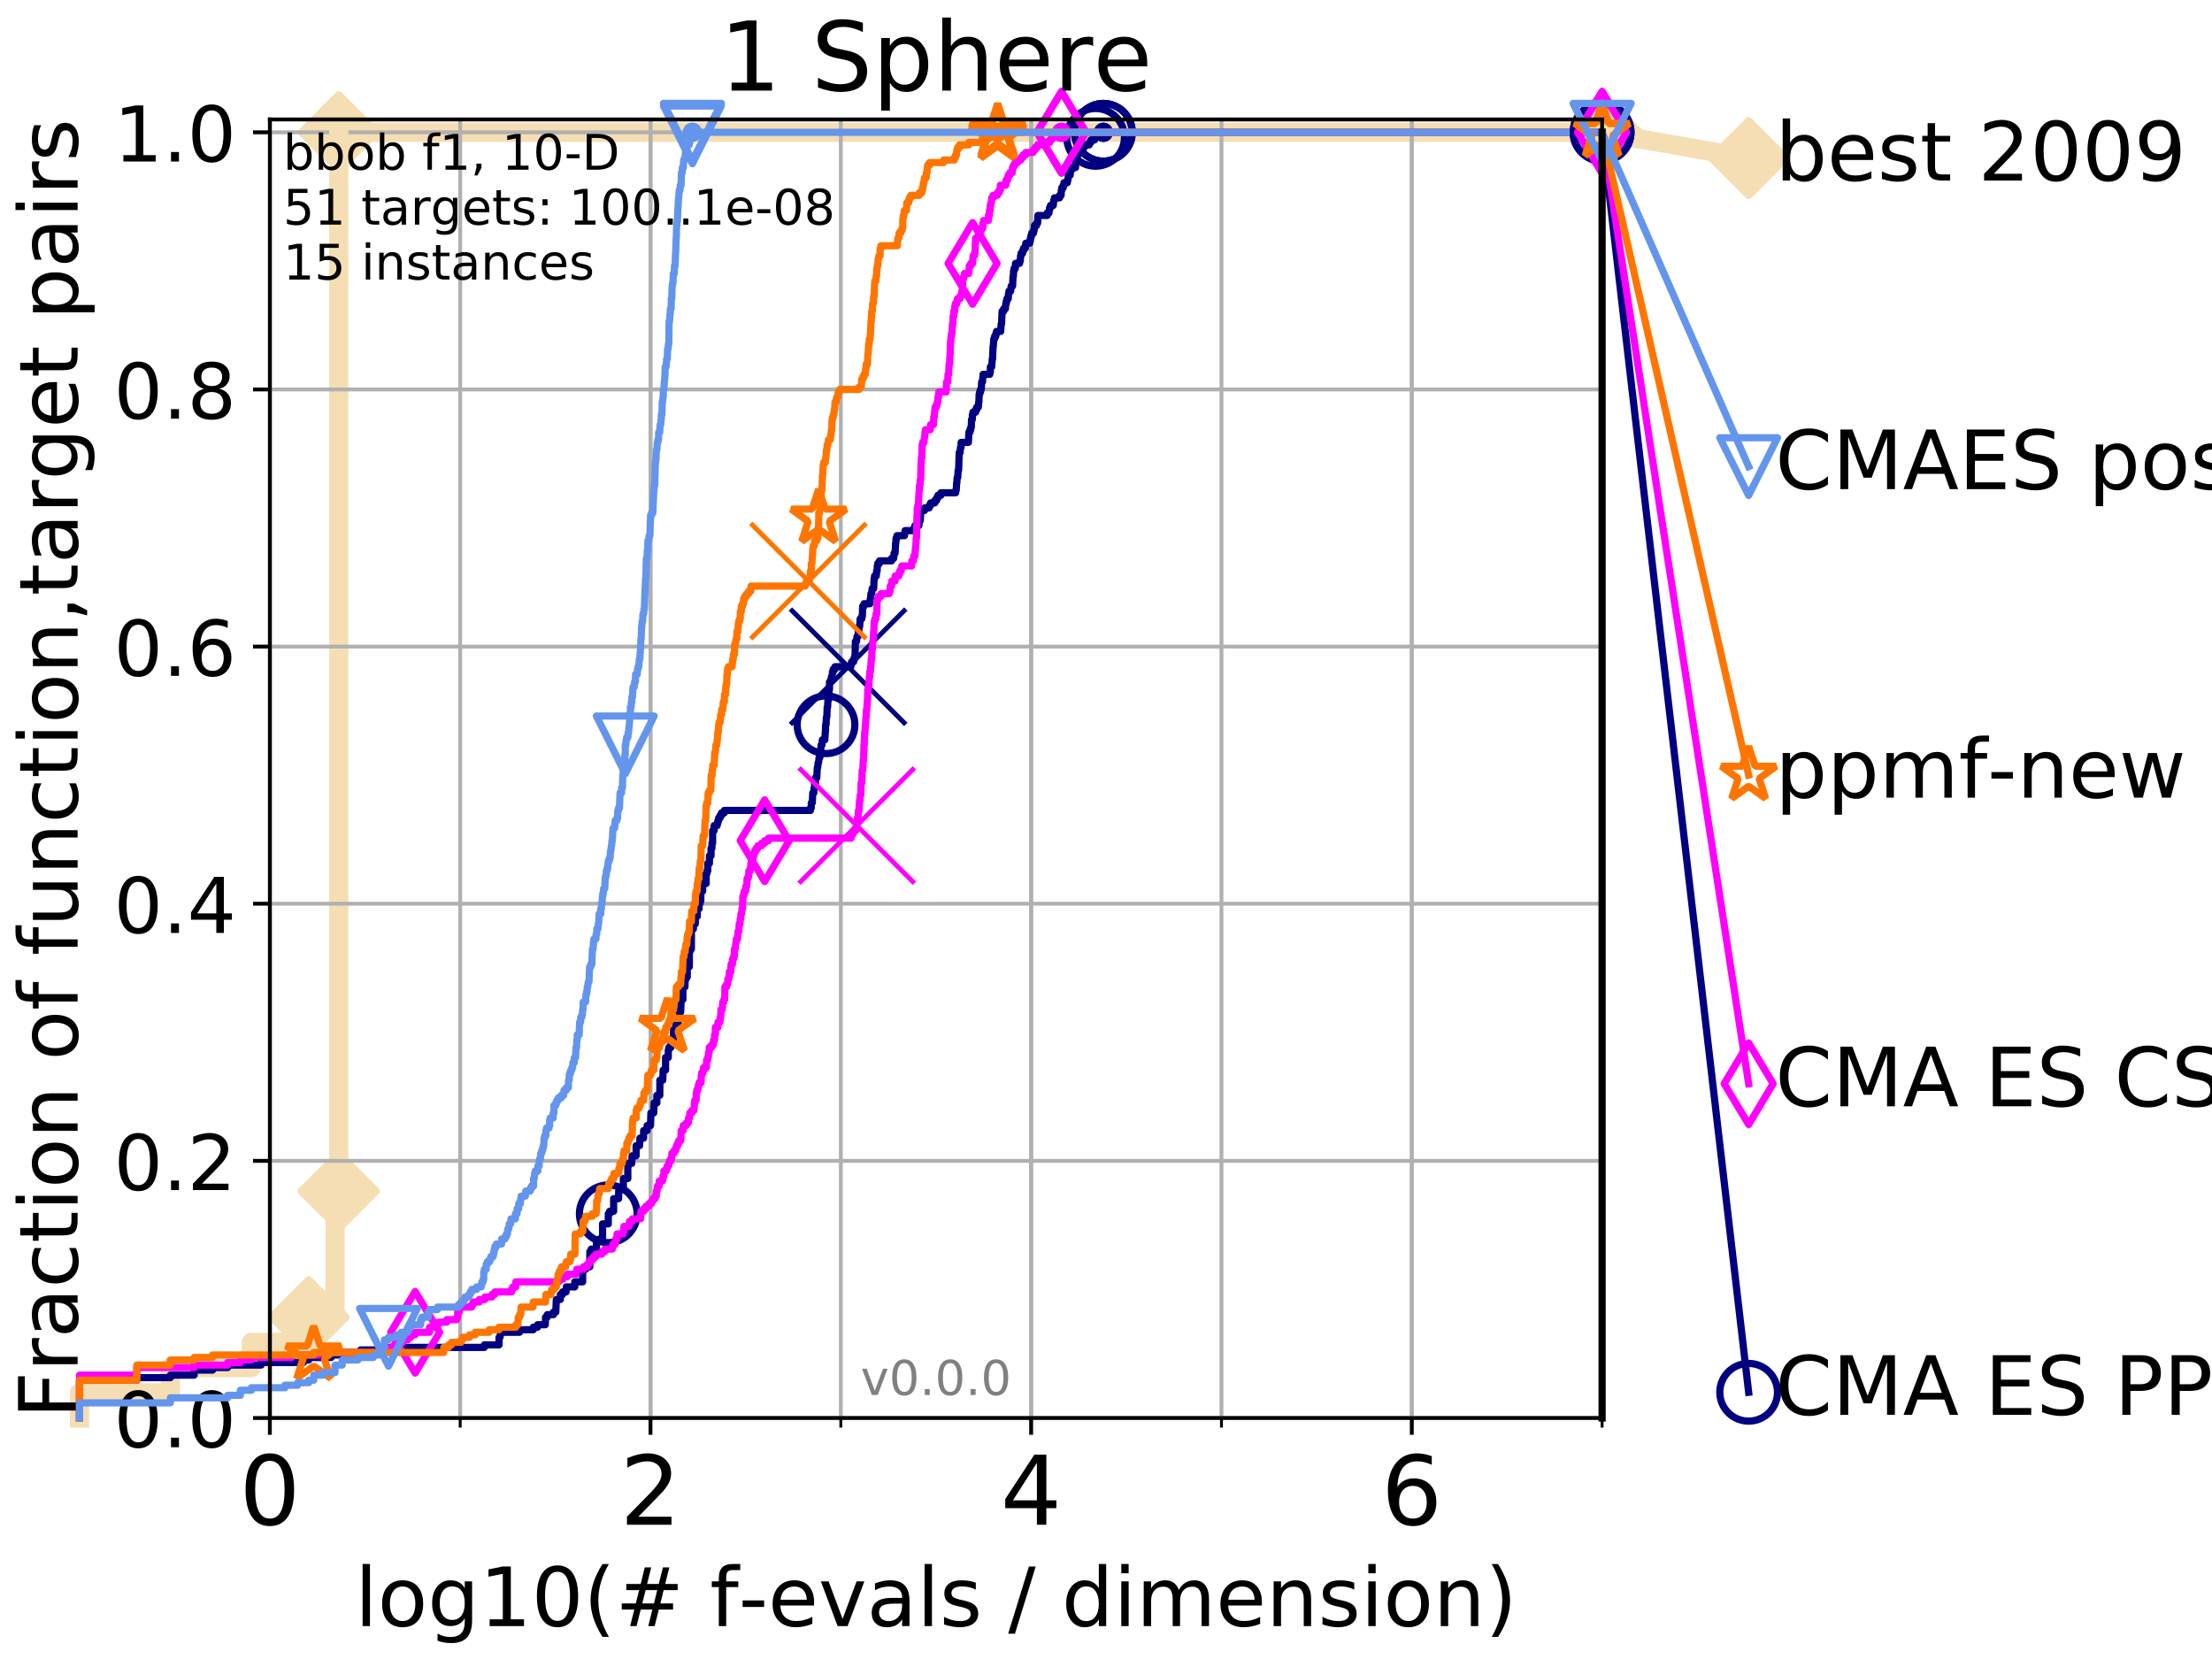 <?xml version="1.0" encoding="utf-8" standalone="no"?>
<!DOCTYPE svg PUBLIC "-//W3C//DTD SVG 1.1//EN"
  "http://www.w3.org/Graphics/SVG/1.1/DTD/svg11.dtd">
<!-- Created with matplotlib (http://matplotlib.org/) -->
<svg height="345pt" version="1.1" viewBox="0 0 460 345" width="460pt" xmlns="http://www.w3.org/2000/svg" xmlns:xlink="http://www.w3.org/1999/xlink">
 <defs>
  <style type="text/css">
*{stroke-linecap:butt;stroke-linejoin:round;}
  </style>
 </defs>
 <g id="figure_1">
  <g id="patch_1">
   <path d="M 0 345.6 
L 460.8 345.6 
L 460.8 0 
L 0 0 
z
" style="fill:#ffffff;"/>
  </g>
  <g id="axes_1">
   <g id="patch_2">
    <path d="M 56.12 294.88 
L 333.168 294.88 
L 333.168 24.84 
L 56.12 24.84 
z
" style="fill:#ffffff;"/>
   </g>
   <g id="line2d_1">
    <path d="M 16.542 294.88 
L 16.542 289.638 
L 35.425 289.638 
L 35.425 284.395 
L 52.284 284.395 
L 52.284 279.153 
L 64.199 279.153 
L 64.199 273.91 
L 69.673 273.91 
L 69.673 247.698 
L 70.437 247.698 
L 70.437 27.514 
L 333.168 27.514 
" style="fill:none;stroke:#f5deb3;stroke-linecap:square;stroke-width:4;"/>
   </g>
   <g id="line2d_2">
    <defs>
     <path d="M -0 7.778 
L 7.778 0 
L 0 -7.778 
L -7.778 -0 
z
" id="m603404df84" style="stroke:#f5deb3;stroke-linejoin:miter;stroke-width:1.5;"/>
    </defs>
    <g>
     <use style="fill:#f5deb3;stroke:#f5deb3;stroke-linejoin:miter;stroke-width:1.5;" x="64.199" xlink:href="#m603404df84" y="273.91"/>
     <use style="fill:#f5deb3;stroke:#f5deb3;stroke-linejoin:miter;stroke-width:1.5;" x="70.437" xlink:href="#m603404df84" y="247.698"/>
     <use style="fill:#f5deb3;stroke:#f5deb3;stroke-linejoin:miter;stroke-width:1.5;" x="70.437" xlink:href="#m603404df84" y="247.698"/>
     <use style="fill:#f5deb3;stroke:#f5deb3;stroke-linejoin:miter;stroke-width:1.5;" x="70.437" xlink:href="#m603404df84" y="27.514"/>
     <use style="fill:#f5deb3;stroke:#f5deb3;stroke-linejoin:miter;stroke-width:1.5;" x="70.437" xlink:href="#m603404df84" y="27.514"/>
     <use style="fill:#f5deb3;stroke:#f5deb3;stroke-linejoin:miter;stroke-width:1.5;" x="333.168" xlink:href="#m603404df84" y="27.514"/>
    </g>
   </g>
   <g id="line2d_3">
    <path style="fill:none;stroke:#f5deb3;stroke-linecap:square;stroke-width:4;"/>
    <g/>
   </g>
   <g id="line2d_4">
    <path d="M 333.168 27.514 
L 363.643 32.861 
" style="fill:none;stroke:#f5deb3;stroke-linecap:square;stroke-width:4;"/>
    <g>
     <use style="fill:#f5deb3;stroke:#f5deb3;stroke-linejoin:miter;stroke-width:1.5;" x="333.168" xlink:href="#m603404df84" y="27.514"/>
     <use style="fill:#f5deb3;stroke:#f5deb3;stroke-linejoin:miter;stroke-width:1.5;" x="363.643" xlink:href="#m603404df84" y="32.861"/>
    </g>
   </g>
   <g id="matplotlib.axis_1">
    <g id="xtick_1">
     <g id="line2d_5">
      <path clip-path="url(#p84ec1db20c)" d="M 56.12 294.88 
L 56.12 24.84 
" style="fill:none;stroke:#b0b0b0;stroke-linecap:square;stroke-width:0.8;"/>
     </g>
     <g id="line2d_6">
      <defs>
       <path d="M 0 0 
L 0 3.5 
" id="m2ff09326b6" style="stroke:#000000;stroke-width:0.8;"/>
      </defs>
      <g>
       <use style="stroke:#000000;stroke-width:0.8;" x="56.12" xlink:href="#m2ff09326b6" y="294.88"/>
      </g>
     </g>
     <g id="text_1">
      <!-- 0 -->
      <defs>
       <path d="M 31.781 66.406 
Q 24.172 66.406 20.328 58.906 
Q 16.5 51.422 16.5 36.375 
Q 16.5 21.391 20.328 13.891 
Q 24.172 6.391 31.781 6.391 
Q 39.453 6.391 43.281 13.891 
Q 47.125 21.391 47.125 36.375 
Q 47.125 51.422 43.281 58.906 
Q 39.453 66.406 31.781 66.406 
z
M 31.781 74.219 
Q 44.047 74.219 50.516 64.516 
Q 56.984 54.828 56.984 36.375 
Q 56.984 17.969 50.516 8.266 
Q 44.047 -1.422 31.781 -1.422 
Q 19.531 -1.422 13.062 8.266 
Q 6.594 17.969 6.594 36.375 
Q 6.594 54.828 13.062 64.516 
Q 19.531 74.219 31.781 74.219 
z
" id="DejaVuSans-30"/>
      </defs>
      <g transform="translate(49.758 317.077)scale(0.2 -0.2)">
       <use xlink:href="#DejaVuSans-30"/>
      </g>
     </g>
    </g>
    <g id="xtick_2">
     <g id="line2d_7">
      <path clip-path="url(#p84ec1db20c)" d="M 135.277 294.88 
L 135.277 24.84 
" style="fill:none;stroke:#b0b0b0;stroke-linecap:square;stroke-width:0.8;"/>
     </g>
     <g id="line2d_8">
      <g>
       <use style="stroke:#000000;stroke-width:0.8;" x="135.277" xlink:href="#m2ff09326b6" y="294.88"/>
      </g>
     </g>
     <g id="text_2">
      <!-- 2 -->
      <defs>
       <path d="M 19.188 8.297 
L 53.609 8.297 
L 53.609 0 
L 7.328 0 
L 7.328 8.297 
Q 12.938 14.109 22.625 23.891 
Q 32.328 33.688 34.812 36.531 
Q 39.547 41.844 41.422 45.531 
Q 43.312 49.219 43.312 52.781 
Q 43.312 58.594 39.234 62.25 
Q 35.156 65.922 28.609 65.922 
Q 23.969 65.922 18.812 64.312 
Q 13.672 62.703 7.812 59.422 
L 7.812 69.391 
Q 13.766 71.781 18.938 73 
Q 24.125 74.219 28.422 74.219 
Q 39.75 74.219 46.484 68.547 
Q 53.219 62.891 53.219 53.422 
Q 53.219 48.922 51.531 44.891 
Q 49.859 40.875 45.406 35.406 
Q 44.188 33.984 37.641 27.219 
Q 31.109 20.453 19.188 8.297 
z
" id="DejaVuSans-32"/>
      </defs>
      <g transform="translate(128.914 317.077)scale(0.2 -0.2)">
       <use xlink:href="#DejaVuSans-32"/>
      </g>
     </g>
    </g>
    <g id="xtick_3">
     <g id="line2d_9">
      <path clip-path="url(#p84ec1db20c)" d="M 214.433 294.88 
L 214.433 24.84 
" style="fill:none;stroke:#b0b0b0;stroke-linecap:square;stroke-width:0.8;"/>
     </g>
     <g id="line2d_10">
      <g>
       <use style="stroke:#000000;stroke-width:0.8;" x="214.433" xlink:href="#m2ff09326b6" y="294.88"/>
      </g>
     </g>
     <g id="text_3">
      <!-- 4 -->
      <defs>
       <path d="M 37.797 64.312 
L 12.891 25.391 
L 37.797 25.391 
z
M 35.203 72.906 
L 47.609 72.906 
L 47.609 25.391 
L 58.016 25.391 
L 58.016 17.188 
L 47.609 17.188 
L 47.609 0 
L 37.797 0 
L 37.797 17.188 
L 4.891 17.188 
L 4.891 26.703 
z
" id="DejaVuSans-34"/>
      </defs>
      <g transform="translate(208.071 317.077)scale(0.2 -0.2)">
       <use xlink:href="#DejaVuSans-34"/>
      </g>
     </g>
    </g>
    <g id="xtick_4">
     <g id="line2d_11">
      <path clip-path="url(#p84ec1db20c)" d="M 293.59 294.88 
L 293.59 24.84 
" style="fill:none;stroke:#b0b0b0;stroke-linecap:square;stroke-width:0.8;"/>
     </g>
     <g id="line2d_12">
      <g>
       <use style="stroke:#000000;stroke-width:0.8;" x="293.59" xlink:href="#m2ff09326b6" y="294.88"/>
      </g>
     </g>
     <g id="text_4">
      <!-- 6 -->
      <defs>
       <path d="M 33.016 40.375 
Q 26.375 40.375 22.484 35.828 
Q 18.609 31.297 18.609 23.391 
Q 18.609 15.531 22.484 10.953 
Q 26.375 6.391 33.016 6.391 
Q 39.656 6.391 43.531 10.953 
Q 47.406 15.531 47.406 23.391 
Q 47.406 31.297 43.531 35.828 
Q 39.656 40.375 33.016 40.375 
z
M 52.594 71.297 
L 52.594 62.312 
Q 48.875 64.062 45.094 64.984 
Q 41.312 65.922 37.594 65.922 
Q 27.828 65.922 22.672 59.328 
Q 17.531 52.734 16.797 39.406 
Q 19.672 43.656 24.016 45.922 
Q 28.375 48.188 33.594 48.188 
Q 44.578 48.188 50.953 41.516 
Q 57.328 34.859 57.328 23.391 
Q 57.328 12.156 50.688 5.359 
Q 44.047 -1.422 33.016 -1.422 
Q 20.359 -1.422 13.672 8.266 
Q 6.984 17.969 6.984 36.375 
Q 6.984 53.656 15.188 63.938 
Q 23.391 74.219 37.203 74.219 
Q 40.922 74.219 44.703 73.484 
Q 48.484 72.75 52.594 71.297 
z
" id="DejaVuSans-36"/>
      </defs>
      <g transform="translate(287.227 317.077)scale(0.2 -0.2)">
       <use xlink:href="#DejaVuSans-36"/>
      </g>
     </g>
    </g>
    <g id="xtick_5">
     <g id="line2d_13">
      <path clip-path="url(#p84ec1db20c)" d="M 56.12 294.88 
L 56.12 24.84 
" style="fill:none;stroke:#b0b0b0;stroke-linecap:square;stroke-width:0.8;"/>
     </g>
     <g id="line2d_14">
      <defs>
       <path d="M 0 0 
L 0 2 
" id="m43723879ea" style="stroke:#000000;stroke-width:0.6;"/>
      </defs>
      <g>
       <use style="stroke:#000000;stroke-width:0.6;" x="56.12" xlink:href="#m43723879ea" y="294.88"/>
      </g>
     </g>
    </g>
    <g id="xtick_6">
     <g id="line2d_15">
      <path clip-path="url(#p84ec1db20c)" d="M 95.698 294.88 
L 95.698 24.84 
" style="fill:none;stroke:#b0b0b0;stroke-linecap:square;stroke-width:0.8;"/>
     </g>
     <g id="line2d_16">
      <g>
       <use style="stroke:#000000;stroke-width:0.6;" x="95.698" xlink:href="#m43723879ea" y="294.88"/>
      </g>
     </g>
    </g>
    <g id="xtick_7">
     <g id="line2d_17">
      <path clip-path="url(#p84ec1db20c)" d="M 135.277 294.88 
L 135.277 24.84 
" style="fill:none;stroke:#b0b0b0;stroke-linecap:square;stroke-width:0.8;"/>
     </g>
     <g id="line2d_18">
      <g>
       <use style="stroke:#000000;stroke-width:0.6;" x="135.277" xlink:href="#m43723879ea" y="294.88"/>
      </g>
     </g>
    </g>
    <g id="xtick_8">
     <g id="line2d_19">
      <path clip-path="url(#p84ec1db20c)" d="M 174.855 294.88 
L 174.855 24.84 
" style="fill:none;stroke:#b0b0b0;stroke-linecap:square;stroke-width:0.8;"/>
     </g>
     <g id="line2d_20">
      <g>
       <use style="stroke:#000000;stroke-width:0.6;" x="174.855" xlink:href="#m43723879ea" y="294.88"/>
      </g>
     </g>
    </g>
    <g id="xtick_9">
     <g id="line2d_21">
      <path clip-path="url(#p84ec1db20c)" d="M 214.433 294.88 
L 214.433 24.84 
" style="fill:none;stroke:#b0b0b0;stroke-linecap:square;stroke-width:0.8;"/>
     </g>
     <g id="line2d_22">
      <g>
       <use style="stroke:#000000;stroke-width:0.6;" x="214.433" xlink:href="#m43723879ea" y="294.88"/>
      </g>
     </g>
    </g>
    <g id="xtick_10">
     <g id="line2d_23">
      <path clip-path="url(#p84ec1db20c)" d="M 254.011 294.88 
L 254.011 24.84 
" style="fill:none;stroke:#b0b0b0;stroke-linecap:square;stroke-width:0.8;"/>
     </g>
     <g id="line2d_24">
      <g>
       <use style="stroke:#000000;stroke-width:0.6;" x="254.011" xlink:href="#m43723879ea" y="294.88"/>
      </g>
     </g>
    </g>
    <g id="xtick_11">
     <g id="line2d_25">
      <path clip-path="url(#p84ec1db20c)" d="M 293.59 294.88 
L 293.59 24.84 
" style="fill:none;stroke:#b0b0b0;stroke-linecap:square;stroke-width:0.8;"/>
     </g>
     <g id="line2d_26">
      <g>
       <use style="stroke:#000000;stroke-width:0.6;" x="293.59" xlink:href="#m43723879ea" y="294.88"/>
      </g>
     </g>
    </g>
    <g id="xtick_12">
     <g id="line2d_27">
      <path clip-path="url(#p84ec1db20c)" d="M 333.168 294.88 
L 333.168 24.84 
" style="fill:none;stroke:#b0b0b0;stroke-linecap:square;stroke-width:0.8;"/>
     </g>
     <g id="line2d_28">
      <g>
       <use style="stroke:#000000;stroke-width:0.6;" x="333.168" xlink:href="#m43723879ea" y="294.88"/>
      </g>
     </g>
    </g>
    <g id="text_5">
     <!-- log10(# f-evals / dimension) -->
     <defs>
      <path d="M 9.422 75.984 
L 18.406 75.984 
L 18.406 0 
L 9.422 0 
z
" id="DejaVuSans-6c"/>
      <path d="M 30.609 48.391 
Q 23.391 48.391 19.188 42.75 
Q 14.984 37.109 14.984 27.297 
Q 14.984 17.484 19.156 11.844 
Q 23.344 6.203 30.609 6.203 
Q 37.797 6.203 41.984 11.859 
Q 46.188 17.531 46.188 27.297 
Q 46.188 37.016 41.984 42.703 
Q 37.797 48.391 30.609 48.391 
z
M 30.609 56 
Q 42.328 56 49.016 48.375 
Q 55.719 40.766 55.719 27.297 
Q 55.719 13.875 49.016 6.219 
Q 42.328 -1.422 30.609 -1.422 
Q 18.844 -1.422 12.172 6.219 
Q 5.516 13.875 5.516 27.297 
Q 5.516 40.766 12.172 48.375 
Q 18.844 56 30.609 56 
z
" id="DejaVuSans-6f"/>
      <path d="M 45.406 27.984 
Q 45.406 37.75 41.375 43.109 
Q 37.359 48.484 30.078 48.484 
Q 22.859 48.484 18.828 43.109 
Q 14.797 37.75 14.797 27.984 
Q 14.797 18.266 18.828 12.891 
Q 22.859 7.516 30.078 7.516 
Q 37.359 7.516 41.375 12.891 
Q 45.406 18.266 45.406 27.984 
z
M 54.391 6.781 
Q 54.391 -7.172 48.188 -13.984 
Q 42 -20.797 29.203 -20.797 
Q 24.469 -20.797 20.266 -20.094 
Q 16.062 -19.391 12.109 -17.922 
L 12.109 -9.188 
Q 16.062 -11.328 19.922 -12.344 
Q 23.781 -13.375 27.781 -13.375 
Q 36.625 -13.375 41.016 -8.766 
Q 45.406 -4.156 45.406 5.172 
L 45.406 9.625 
Q 42.625 4.781 38.281 2.391 
Q 33.938 0 27.875 0 
Q 17.828 0 11.672 7.656 
Q 5.516 15.328 5.516 27.984 
Q 5.516 40.672 11.672 48.328 
Q 17.828 56 27.875 56 
Q 33.938 56 38.281 53.609 
Q 42.625 51.219 45.406 46.391 
L 45.406 54.688 
L 54.391 54.688 
z
" id="DejaVuSans-67"/>
      <path d="M 12.406 8.297 
L 28.516 8.297 
L 28.516 63.922 
L 10.984 60.406 
L 10.984 69.391 
L 28.422 72.906 
L 38.281 72.906 
L 38.281 8.297 
L 54.391 8.297 
L 54.391 0 
L 12.406 0 
z
" id="DejaVuSans-31"/>
      <path d="M 31 75.875 
Q 24.469 64.656 21.281 53.656 
Q 18.109 42.672 18.109 31.391 
Q 18.109 20.125 21.312 9.062 
Q 24.516 -2 31 -13.188 
L 23.188 -13.188 
Q 15.875 -1.703 12.234 9.375 
Q 8.594 20.453 8.594 31.391 
Q 8.594 42.281 12.203 53.312 
Q 15.828 64.359 23.188 75.875 
z
" id="DejaVuSans-28"/>
      <path d="M 51.125 44 
L 36.922 44 
L 32.812 27.688 
L 47.125 27.688 
z
M 43.797 71.781 
L 38.719 51.516 
L 52.984 51.516 
L 58.109 71.781 
L 65.922 71.781 
L 60.891 51.516 
L 76.125 51.516 
L 76.125 44 
L 58.984 44 
L 54.984 27.688 
L 70.516 27.688 
L 70.516 20.219 
L 53.078 20.219 
L 48 0 
L 40.188 0 
L 45.219 20.219 
L 30.906 20.219 
L 25.875 0 
L 18.016 0 
L 23.094 20.219 
L 7.719 20.219 
L 7.719 27.688 
L 24.906 27.688 
L 29 44 
L 13.281 44 
L 13.281 51.516 
L 30.906 51.516 
L 35.891 71.781 
z
" id="DejaVuSans-23"/>
      <path id="DejaVuSans-20"/>
      <path d="M 37.109 75.984 
L 37.109 68.5 
L 28.516 68.5 
Q 23.688 68.5 21.797 66.547 
Q 19.922 64.594 19.922 59.516 
L 19.922 54.688 
L 34.719 54.688 
L 34.719 47.703 
L 19.922 47.703 
L 19.922 0 
L 10.891 0 
L 10.891 47.703 
L 2.297 47.703 
L 2.297 54.688 
L 10.891 54.688 
L 10.891 58.5 
Q 10.891 67.625 15.141 71.797 
Q 19.391 75.984 28.609 75.984 
z
" id="DejaVuSans-66"/>
      <path d="M 4.891 31.391 
L 31.203 31.391 
L 31.203 23.391 
L 4.891 23.391 
z
" id="DejaVuSans-2d"/>
      <path d="M 56.203 29.594 
L 56.203 25.203 
L 14.891 25.203 
Q 15.484 15.922 20.484 11.062 
Q 25.484 6.203 34.422 6.203 
Q 39.594 6.203 44.453 7.469 
Q 49.312 8.734 54.109 11.281 
L 54.109 2.781 
Q 49.266 0.734 44.188 -0.344 
Q 39.109 -1.422 33.891 -1.422 
Q 20.797 -1.422 13.156 6.188 
Q 5.516 13.812 5.516 26.812 
Q 5.516 40.234 12.766 48.109 
Q 20.016 56 32.328 56 
Q 43.359 56 49.781 48.891 
Q 56.203 41.797 56.203 29.594 
z
M 47.219 32.234 
Q 47.125 39.594 43.094 43.984 
Q 39.062 48.391 32.422 48.391 
Q 24.906 48.391 20.391 44.141 
Q 15.875 39.891 15.188 32.172 
z
" id="DejaVuSans-65"/>
      <path d="M 2.984 54.688 
L 12.5 54.688 
L 29.594 8.797 
L 46.688 54.688 
L 56.203 54.688 
L 35.688 0 
L 23.484 0 
z
" id="DejaVuSans-76"/>
      <path d="M 34.281 27.484 
Q 23.391 27.484 19.188 25 
Q 14.984 22.516 14.984 16.5 
Q 14.984 11.719 18.141 8.906 
Q 21.297 6.109 26.703 6.109 
Q 34.188 6.109 38.703 11.406 
Q 43.219 16.703 43.219 25.484 
L 43.219 27.484 
z
M 52.203 31.203 
L 52.203 0 
L 43.219 0 
L 43.219 8.297 
Q 40.141 3.328 35.547 0.953 
Q 30.953 -1.422 24.312 -1.422 
Q 15.922 -1.422 10.953 3.297 
Q 6 8.016 6 15.922 
Q 6 25.141 12.172 29.828 
Q 18.359 34.516 30.609 34.516 
L 43.219 34.516 
L 43.219 35.406 
Q 43.219 41.609 39.141 45 
Q 35.062 48.391 27.688 48.391 
Q 23 48.391 18.547 47.266 
Q 14.109 46.141 10.016 43.891 
L 10.016 52.203 
Q 14.938 54.109 19.578 55.047 
Q 24.219 56 28.609 56 
Q 40.484 56 46.344 49.844 
Q 52.203 43.703 52.203 31.203 
z
" id="DejaVuSans-61"/>
      <path d="M 44.281 53.078 
L 44.281 44.578 
Q 40.484 46.531 36.375 47.5 
Q 32.281 48.484 27.875 48.484 
Q 21.188 48.484 17.844 46.438 
Q 14.5 44.391 14.5 40.281 
Q 14.5 37.156 16.891 35.375 
Q 19.281 33.594 26.516 31.984 
L 29.594 31.297 
Q 39.156 29.25 43.188 25.516 
Q 47.219 21.781 47.219 15.094 
Q 47.219 7.469 41.188 3.016 
Q 35.156 -1.422 24.609 -1.422 
Q 20.219 -1.422 15.453 -0.562 
Q 10.688 0.297 5.422 2 
L 5.422 11.281 
Q 10.406 8.688 15.234 7.391 
Q 20.062 6.109 24.812 6.109 
Q 31.156 6.109 34.562 8.281 
Q 37.984 10.453 37.984 14.406 
Q 37.984 18.062 35.516 20.016 
Q 33.062 21.969 24.703 23.781 
L 21.578 24.516 
Q 13.234 26.266 9.516 29.906 
Q 5.812 33.547 5.812 39.891 
Q 5.812 47.609 11.281 51.797 
Q 16.75 56 26.812 56 
Q 31.781 56 36.172 55.266 
Q 40.578 54.547 44.281 53.078 
z
" id="DejaVuSans-73"/>
      <path d="M 25.391 72.906 
L 33.688 72.906 
L 8.297 -9.281 
L 0 -9.281 
z
" id="DejaVuSans-2f"/>
      <path d="M 45.406 46.391 
L 45.406 75.984 
L 54.391 75.984 
L 54.391 0 
L 45.406 0 
L 45.406 8.203 
Q 42.578 3.328 38.25 0.953 
Q 33.938 -1.422 27.875 -1.422 
Q 17.969 -1.422 11.734 6.484 
Q 5.516 14.406 5.516 27.297 
Q 5.516 40.188 11.734 48.094 
Q 17.969 56 27.875 56 
Q 33.938 56 38.25 53.625 
Q 42.578 51.266 45.406 46.391 
z
M 14.797 27.297 
Q 14.797 17.391 18.875 11.75 
Q 22.953 6.109 30.078 6.109 
Q 37.203 6.109 41.297 11.75 
Q 45.406 17.391 45.406 27.297 
Q 45.406 37.203 41.297 42.844 
Q 37.203 48.484 30.078 48.484 
Q 22.953 48.484 18.875 42.844 
Q 14.797 37.203 14.797 27.297 
z
" id="DejaVuSans-64"/>
      <path d="M 9.422 54.688 
L 18.406 54.688 
L 18.406 0 
L 9.422 0 
z
M 9.422 75.984 
L 18.406 75.984 
L 18.406 64.594 
L 9.422 64.594 
z
" id="DejaVuSans-69"/>
      <path d="M 52 44.188 
Q 55.375 50.25 60.062 53.125 
Q 64.75 56 71.094 56 
Q 79.641 56 84.281 50.016 
Q 88.922 44.047 88.922 33.016 
L 88.922 0 
L 79.891 0 
L 79.891 32.719 
Q 79.891 40.578 77.094 44.375 
Q 74.312 48.188 68.609 48.188 
Q 61.625 48.188 57.562 43.547 
Q 53.516 38.922 53.516 30.906 
L 53.516 0 
L 44.484 0 
L 44.484 32.719 
Q 44.484 40.625 41.703 44.406 
Q 38.922 48.188 33.109 48.188 
Q 26.219 48.188 22.156 43.531 
Q 18.109 38.875 18.109 30.906 
L 18.109 0 
L 9.078 0 
L 9.078 54.688 
L 18.109 54.688 
L 18.109 46.188 
Q 21.188 51.219 25.484 53.609 
Q 29.781 56 35.688 56 
Q 41.656 56 45.828 52.969 
Q 50 49.953 52 44.188 
z
" id="DejaVuSans-6d"/>
      <path d="M 54.891 33.016 
L 54.891 0 
L 45.906 0 
L 45.906 32.719 
Q 45.906 40.484 42.875 44.328 
Q 39.844 48.188 33.797 48.188 
Q 26.516 48.188 22.312 43.547 
Q 18.109 38.922 18.109 30.906 
L 18.109 0 
L 9.078 0 
L 9.078 54.688 
L 18.109 54.688 
L 18.109 46.188 
Q 21.344 51.125 25.703 53.562 
Q 30.078 56 35.797 56 
Q 45.219 56 50.047 50.172 
Q 54.891 44.344 54.891 33.016 
z
" id="DejaVuSans-6e"/>
      <path d="M 8.016 75.875 
L 15.828 75.875 
Q 23.141 64.359 26.781 53.312 
Q 30.422 42.281 30.422 31.391 
Q 30.422 20.453 26.781 9.375 
Q 23.141 -1.703 15.828 -13.188 
L 8.016 -13.188 
Q 14.5 -2 17.703 9.062 
Q 20.906 20.125 20.906 31.391 
Q 20.906 42.672 17.703 53.656 
Q 14.5 64.656 8.016 75.875 
z
" id="DejaVuSans-29"/>
     </defs>
     <g transform="translate(73.803 338.154)scale(0.17 -0.17)">
      <use xlink:href="#DejaVuSans-6c"/>
      <use x="27.783" xlink:href="#DejaVuSans-6f"/>
      <use x="88.965" xlink:href="#DejaVuSans-67"/>
      <use x="152.441" xlink:href="#DejaVuSans-31"/>
      <use x="216.064" xlink:href="#DejaVuSans-30"/>
      <use x="279.688" xlink:href="#DejaVuSans-28"/>
      <use x="318.701" xlink:href="#DejaVuSans-23"/>
      <use x="402.49" xlink:href="#DejaVuSans-20"/>
      <use x="434.277" xlink:href="#DejaVuSans-66"/>
      <use x="469.404" xlink:href="#DejaVuSans-2d"/>
      <use x="505.488" xlink:href="#DejaVuSans-65"/>
      <use x="567.012" xlink:href="#DejaVuSans-76"/>
      <use x="626.191" xlink:href="#DejaVuSans-61"/>
      <use x="687.471" xlink:href="#DejaVuSans-6c"/>
      <use x="715.254" xlink:href="#DejaVuSans-73"/>
      <use x="767.354" xlink:href="#DejaVuSans-20"/>
      <use x="799.141" xlink:href="#DejaVuSans-2f"/>
      <use x="832.832" xlink:href="#DejaVuSans-20"/>
      <use x="864.619" xlink:href="#DejaVuSans-64"/>
      <use x="928.096" xlink:href="#DejaVuSans-69"/>
      <use x="955.879" xlink:href="#DejaVuSans-6d"/>
      <use x="1053.291" xlink:href="#DejaVuSans-65"/>
      <use x="1114.814" xlink:href="#DejaVuSans-6e"/>
      <use x="1178.193" xlink:href="#DejaVuSans-73"/>
      <use x="1230.293" xlink:href="#DejaVuSans-69"/>
      <use x="1258.076" xlink:href="#DejaVuSans-6f"/>
      <use x="1319.258" xlink:href="#DejaVuSans-6e"/>
      <use x="1382.637" xlink:href="#DejaVuSans-29"/>
     </g>
    </g>
   </g>
   <g id="matplotlib.axis_2">
    <g id="ytick_1">
     <g id="line2d_29">
      <path clip-path="url(#p84ec1db20c)" d="M 56.12 294.88 
L 333.168 294.88 
" style="fill:none;stroke:#b0b0b0;stroke-linecap:square;stroke-width:0.8;"/>
     </g>
     <g id="line2d_30">
      <defs>
       <path d="M 0 0 
L -3.5 0 
" id="mbaf29bbb8b" style="stroke:#000000;stroke-width:0.8;"/>
      </defs>
      <g>
       <use style="stroke:#000000;stroke-width:0.8;" x="56.12" xlink:href="#mbaf29bbb8b" y="294.88"/>
      </g>
     </g>
     <g id="text_6">
      <!-- 0.0 -->
      <defs>
       <path d="M 10.688 12.406 
L 21 12.406 
L 21 0 
L 10.688 0 
z
" id="DejaVuSans-2e"/>
      </defs>
      <g transform="translate(23.675 300.959)scale(0.16 -0.16)">
       <use xlink:href="#DejaVuSans-30"/>
       <use x="63.623" xlink:href="#DejaVuSans-2e"/>
       <use x="95.41" xlink:href="#DejaVuSans-30"/>
      </g>
     </g>
    </g>
    <g id="ytick_2">
     <g id="line2d_31">
      <path clip-path="url(#p84ec1db20c)" d="M 56.12 241.407 
L 333.168 241.407 
" style="fill:none;stroke:#b0b0b0;stroke-linecap:square;stroke-width:0.8;"/>
     </g>
     <g id="line2d_32">
      <g>
       <use style="stroke:#000000;stroke-width:0.8;" x="56.12" xlink:href="#mbaf29bbb8b" y="241.407"/>
      </g>
     </g>
     <g id="text_7">
      <!-- 0.2 -->
      <g transform="translate(23.675 247.485)scale(0.16 -0.16)">
       <use xlink:href="#DejaVuSans-30"/>
       <use x="63.623" xlink:href="#DejaVuSans-2e"/>
       <use x="95.41" xlink:href="#DejaVuSans-32"/>
      </g>
     </g>
    </g>
    <g id="ytick_3">
     <g id="line2d_33">
      <path clip-path="url(#p84ec1db20c)" d="M 56.12 187.933 
L 333.168 187.933 
" style="fill:none;stroke:#b0b0b0;stroke-linecap:square;stroke-width:0.8;"/>
     </g>
     <g id="line2d_34">
      <g>
       <use style="stroke:#000000;stroke-width:0.8;" x="56.12" xlink:href="#mbaf29bbb8b" y="187.933"/>
      </g>
     </g>
     <g id="text_8">
      <!-- 0.4 -->
      <g transform="translate(23.675 194.012)scale(0.16 -0.16)">
       <use xlink:href="#DejaVuSans-30"/>
       <use x="63.623" xlink:href="#DejaVuSans-2e"/>
       <use x="95.41" xlink:href="#DejaVuSans-34"/>
      </g>
     </g>
    </g>
    <g id="ytick_4">
     <g id="line2d_35">
      <path clip-path="url(#p84ec1db20c)" d="M 56.12 134.46 
L 333.168 134.46 
" style="fill:none;stroke:#b0b0b0;stroke-linecap:square;stroke-width:0.8;"/>
     </g>
     <g id="line2d_36">
      <g>
       <use style="stroke:#000000;stroke-width:0.8;" x="56.12" xlink:href="#mbaf29bbb8b" y="134.46"/>
      </g>
     </g>
     <g id="text_9">
      <!-- 0.6 -->
      <g transform="translate(23.675 140.539)scale(0.16 -0.16)">
       <use xlink:href="#DejaVuSans-30"/>
       <use x="63.623" xlink:href="#DejaVuSans-2e"/>
       <use x="95.41" xlink:href="#DejaVuSans-36"/>
      </g>
     </g>
    </g>
    <g id="ytick_5">
     <g id="line2d_37">
      <path clip-path="url(#p84ec1db20c)" d="M 56.12 80.987 
L 333.168 80.987 
" style="fill:none;stroke:#b0b0b0;stroke-linecap:square;stroke-width:0.8;"/>
     </g>
     <g id="line2d_38">
      <g>
       <use style="stroke:#000000;stroke-width:0.8;" x="56.12" xlink:href="#mbaf29bbb8b" y="80.987"/>
      </g>
     </g>
     <g id="text_10">
      <!-- 0.8 -->
      <defs>
       <path d="M 31.781 34.625 
Q 24.75 34.625 20.719 30.859 
Q 16.703 27.094 16.703 20.516 
Q 16.703 13.922 20.719 10.156 
Q 24.75 6.391 31.781 6.391 
Q 38.812 6.391 42.859 10.172 
Q 46.922 13.969 46.922 20.516 
Q 46.922 27.094 42.891 30.859 
Q 38.875 34.625 31.781 34.625 
z
M 21.922 38.812 
Q 15.578 40.375 12.031 44.719 
Q 8.5 49.078 8.5 55.328 
Q 8.5 64.062 14.719 69.141 
Q 20.953 74.219 31.781 74.219 
Q 42.672 74.219 48.875 69.141 
Q 55.078 64.062 55.078 55.328 
Q 55.078 49.078 51.531 44.719 
Q 48 40.375 41.703 38.812 
Q 48.828 37.156 52.797 32.312 
Q 56.781 27.484 56.781 20.516 
Q 56.781 9.906 50.312 4.234 
Q 43.844 -1.422 31.781 -1.422 
Q 19.734 -1.422 13.25 4.234 
Q 6.781 9.906 6.781 20.516 
Q 6.781 27.484 10.781 32.312 
Q 14.797 37.156 21.922 38.812 
z
M 18.312 54.391 
Q 18.312 48.734 21.844 45.562 
Q 25.391 42.391 31.781 42.391 
Q 38.141 42.391 41.719 45.562 
Q 45.312 48.734 45.312 54.391 
Q 45.312 60.062 41.719 63.234 
Q 38.141 66.406 31.781 66.406 
Q 25.391 66.406 21.844 63.234 
Q 18.312 60.062 18.312 54.391 
z
" id="DejaVuSans-38"/>
      </defs>
      <g transform="translate(23.675 87.066)scale(0.16 -0.16)">
       <use xlink:href="#DejaVuSans-30"/>
       <use x="63.623" xlink:href="#DejaVuSans-2e"/>
       <use x="95.41" xlink:href="#DejaVuSans-38"/>
      </g>
     </g>
    </g>
    <g id="ytick_6">
     <g id="line2d_39">
      <path clip-path="url(#p84ec1db20c)" d="M 56.12 27.514 
L 333.168 27.514 
" style="fill:none;stroke:#b0b0b0;stroke-linecap:square;stroke-width:0.8;"/>
     </g>
     <g id="line2d_40">
      <g>
       <use style="stroke:#000000;stroke-width:0.8;" x="56.12" xlink:href="#mbaf29bbb8b" y="27.514"/>
      </g>
     </g>
     <g id="text_11">
      <!-- 1.0 -->
      <g transform="translate(23.675 33.592)scale(0.16 -0.16)">
       <use xlink:href="#DejaVuSans-31"/>
       <use x="63.623" xlink:href="#DejaVuSans-2e"/>
       <use x="95.41" xlink:href="#DejaVuSans-30"/>
      </g>
     </g>
    </g>
    <g id="text_12">
     <!-- Fraction of function,target pairs -->
     <defs>
      <path d="M 9.812 72.906 
L 51.703 72.906 
L 51.703 64.594 
L 19.672 64.594 
L 19.672 43.109 
L 48.578 43.109 
L 48.578 34.812 
L 19.672 34.812 
L 19.672 0 
L 9.812 0 
z
" id="DejaVuSans-46"/>
      <path d="M 41.109 46.297 
Q 39.594 47.172 37.812 47.578 
Q 36.031 48 33.891 48 
Q 26.266 48 22.188 43.047 
Q 18.109 38.094 18.109 28.812 
L 18.109 0 
L 9.078 0 
L 9.078 54.688 
L 18.109 54.688 
L 18.109 46.188 
Q 20.953 51.172 25.484 53.578 
Q 30.031 56 36.531 56 
Q 37.453 56 38.578 55.875 
Q 39.703 55.766 41.062 55.516 
z
" id="DejaVuSans-72"/>
      <path d="M 48.781 52.594 
L 48.781 44.188 
Q 44.969 46.297 41.141 47.344 
Q 37.312 48.391 33.406 48.391 
Q 24.656 48.391 19.812 42.844 
Q 14.984 37.312 14.984 27.297 
Q 14.984 17.281 19.812 11.734 
Q 24.656 6.203 33.406 6.203 
Q 37.312 6.203 41.141 7.25 
Q 44.969 8.297 48.781 10.406 
L 48.781 2.094 
Q 45.016 0.344 40.984 -0.531 
Q 36.969 -1.422 32.422 -1.422 
Q 20.062 -1.422 12.781 6.344 
Q 5.516 14.109 5.516 27.297 
Q 5.516 40.672 12.859 48.328 
Q 20.219 56 33.016 56 
Q 37.156 56 41.109 55.141 
Q 45.062 54.297 48.781 52.594 
z
" id="DejaVuSans-63"/>
      <path d="M 18.312 70.219 
L 18.312 54.688 
L 36.812 54.688 
L 36.812 47.703 
L 18.312 47.703 
L 18.312 18.016 
Q 18.312 11.328 20.141 9.422 
Q 21.969 7.516 27.594 7.516 
L 36.812 7.516 
L 36.812 0 
L 27.594 0 
Q 17.188 0 13.234 3.875 
Q 9.281 7.766 9.281 18.016 
L 9.281 47.703 
L 2.688 47.703 
L 2.688 54.688 
L 9.281 54.688 
L 9.281 70.219 
z
" id="DejaVuSans-74"/>
      <path d="M 8.5 21.578 
L 8.5 54.688 
L 17.484 54.688 
L 17.484 21.922 
Q 17.484 14.156 20.5 10.266 
Q 23.531 6.391 29.594 6.391 
Q 36.859 6.391 41.078 11.031 
Q 45.312 15.672 45.312 23.688 
L 45.312 54.688 
L 54.297 54.688 
L 54.297 0 
L 45.312 0 
L 45.312 8.406 
Q 42.047 3.422 37.719 1 
Q 33.406 -1.422 27.688 -1.422 
Q 18.266 -1.422 13.375 4.438 
Q 8.5 10.297 8.5 21.578 
z
M 31.109 56 
z
" id="DejaVuSans-75"/>
      <path d="M 11.719 12.406 
L 22.016 12.406 
L 22.016 4 
L 14.016 -11.625 
L 7.719 -11.625 
L 11.719 4 
z
" id="DejaVuSans-2c"/>
      <path d="M 18.109 8.203 
L 18.109 -20.797 
L 9.078 -20.797 
L 9.078 54.688 
L 18.109 54.688 
L 18.109 46.391 
Q 20.953 51.266 25.266 53.625 
Q 29.594 56 35.594 56 
Q 45.562 56 51.781 48.094 
Q 58.016 40.188 58.016 27.297 
Q 58.016 14.406 51.781 6.484 
Q 45.562 -1.422 35.594 -1.422 
Q 29.594 -1.422 25.266 0.953 
Q 20.953 3.328 18.109 8.203 
z
M 48.688 27.297 
Q 48.688 37.203 44.609 42.844 
Q 40.531 48.484 33.406 48.484 
Q 26.266 48.484 22.188 42.844 
Q 18.109 37.203 18.109 27.297 
Q 18.109 17.391 22.188 11.75 
Q 26.266 6.109 33.406 6.109 
Q 40.531 6.109 44.609 11.75 
Q 48.688 17.391 48.688 27.297 
z
" id="DejaVuSans-70"/>
     </defs>
     <g transform="translate(16.14 294.999)rotate(-90)scale(0.17 -0.17)">
      <use xlink:href="#DejaVuSans-46"/>
      <use x="57.41" xlink:href="#DejaVuSans-72"/>
      <use x="98.523" xlink:href="#DejaVuSans-61"/>
      <use x="159.803" xlink:href="#DejaVuSans-63"/>
      <use x="214.783" xlink:href="#DejaVuSans-74"/>
      <use x="253.992" xlink:href="#DejaVuSans-69"/>
      <use x="281.775" xlink:href="#DejaVuSans-6f"/>
      <use x="342.957" xlink:href="#DejaVuSans-6e"/>
      <use x="406.336" xlink:href="#DejaVuSans-20"/>
      <use x="438.123" xlink:href="#DejaVuSans-6f"/>
      <use x="499.305" xlink:href="#DejaVuSans-66"/>
      <use x="534.51" xlink:href="#DejaVuSans-20"/>
      <use x="566.297" xlink:href="#DejaVuSans-66"/>
      <use x="601.502" xlink:href="#DejaVuSans-75"/>
      <use x="664.881" xlink:href="#DejaVuSans-6e"/>
      <use x="728.26" xlink:href="#DejaVuSans-63"/>
      <use x="783.24" xlink:href="#DejaVuSans-74"/>
      <use x="822.449" xlink:href="#DejaVuSans-69"/>
      <use x="850.232" xlink:href="#DejaVuSans-6f"/>
      <use x="911.414" xlink:href="#DejaVuSans-6e"/>
      <use x="974.793" xlink:href="#DejaVuSans-2c"/>
      <use x="1006.58" xlink:href="#DejaVuSans-74"/>
      <use x="1045.789" xlink:href="#DejaVuSans-61"/>
      <use x="1107.068" xlink:href="#DejaVuSans-72"/>
      <use x="1148.166" xlink:href="#DejaVuSans-67"/>
      <use x="1211.643" xlink:href="#DejaVuSans-65"/>
      <use x="1273.166" xlink:href="#DejaVuSans-74"/>
      <use x="1312.375" xlink:href="#DejaVuSans-20"/>
      <use x="1344.162" xlink:href="#DejaVuSans-70"/>
      <use x="1407.639" xlink:href="#DejaVuSans-61"/>
      <use x="1468.918" xlink:href="#DejaVuSans-69"/>
      <use x="1496.701" xlink:href="#DejaVuSans-72"/>
      <use x="1537.814" xlink:href="#DejaVuSans-73"/>
     </g>
    </g>
   </g>
   <g id="line2d_41">
    <defs>
     <path d="M 0 1.5 
C 0.398 1.5 0.779 1.342 1.061 1.061 
C 1.342 0.779 1.5 0.398 1.5 0 
C 1.5 -0.398 1.342 -0.779 1.061 -1.061 
C 0.779 -1.342 0.398 -1.5 0 -1.5 
C -0.398 -1.5 -0.779 -1.342 -1.061 -1.061 
C -1.342 -0.779 -1.5 -0.398 -1.5 0 
C -1.5 0.398 -1.342 0.779 -1.061 1.061 
C -0.779 1.342 -0.398 1.5 0 1.5 
z
" id="ma4d2283bb6" style="stroke:#f5deb3;"/>
    </defs>
    <g>
     <use style="fill:#f5deb3;stroke:#f5deb3;" x="70.437" xlink:href="#ma4d2283bb6" y="27.514"/>
     <use style="fill:#f5deb3;stroke:#f5deb3;" x="70.437" xlink:href="#ma4d2283bb6" y="27.514"/>
    </g>
   </g>
   <g id="line2d_42">
    <defs>
     <path d="M 0 1.5 
C 0.398 1.5 0.779 1.342 1.061 1.061 
C 1.342 0.779 1.5 0.398 1.5 0 
C 1.5 -0.398 1.342 -0.779 1.061 -1.061 
C 0.779 -1.342 0.398 -1.5 0 -1.5 
C -0.398 -1.5 -0.779 -1.342 -1.061 -1.061 
C -1.342 -0.779 -1.5 -0.398 -1.5 0 
C -1.5 0.398 -1.342 0.779 -1.061 1.061 
C -0.779 1.342 -0.398 1.5 0 1.5 
z
" id="m519b9ac73c" style="stroke:#000080;"/>
    </defs>
    <g>
     <use style="fill:#000080;stroke:#000080;" x="229.453" xlink:href="#m519b9ac73c" y="27.514"/>
     <use style="fill:#000080;stroke:#000080;" x="229.453" xlink:href="#m519b9ac73c" y="27.514"/>
    </g>
   </g>
   <g id="line2d_43">
    <path d="M 16.542 294.88 
L 16.542 287.016 
L 28.456 287.016 
L 28.456 286.492 
L 35.425 286.492 
L 35.425 285.968 
L 40.37 285.968 
L 40.37 284.919 
L 44.206 284.919 
L 44.206 284.395 
L 47.34 284.395 
L 47.34 283.871 
L 54.309 283.871 
L 54.309 283.347 
L 63.089 283.347 
L 63.089 282.822 
L 64.199 282.822 
L 64.199 282.298 
L 68.873 282.298 
L 68.873 281.774 
L 70.437 281.774 
L 70.437 281.25 
L 75.004 281.25 
L 75.004 280.725 
L 79.067 280.725 
L 79.067 280.201 
L 100.729 280.201 
L 100.729 279.677 
L 103.777 279.677 
L 103.777 278.104 
L 103.991 278.104 
L 104.096 277.056 
L 108.037 277.056 
L 108.037 276.531 
L 110.889 276.531 
L 110.889 276.007 
L 111.788 276.007 
L 111.788 275.483 
L 113.396 275.483 
L 113.457 273.91 
L 113.82 273.91 
L 113.82 273.386 
L 115.09 273.386 
L 115.09 272.862 
L 115.583 272.862 
L 115.691 270.24 
L 116.53 270.24 
L 116.53 269.192 
L 116.984 269.192 
L 116.984 268.668 
L 117.716 268.668 
L 117.763 267.619 
L 119.527 267.619 
L 119.527 266.571 
L 121.165 266.571 
L 121.165 263.949 
L 121.817 263.949 
L 121.817 263.425 
L 122.661 263.425 
L 122.661 260.28 
L 122.945 260.28 
L 122.945 259.755 
L 124.036 259.755 
L 124.036 258.183 
L 124.653 258.183 
L 124.653 257.658 
L 125.31 257.658 
L 125.31 254.513 
L 126.496 254.513 
L 126.496 252.416 
L 126.78 252.416 
L 126.78 251.892 
L 127.606 251.892 
L 127.606 249.27 
L 128.648 249.27 
L 128.648 247.698 
L 128.973 247.698 
L 128.973 247.173 
L 129.63 247.173 
L 129.63 245.076 
L 130.559 245.076 
L 130.559 242.455 
L 130.695 242.455 
L 130.695 241.931 
L 131.376 241.931 
L 131.441 240.358 
L 132.28 240.358 
L 132.28 238.261 
L 133.001 238.261 
L 133.079 236.689 
L 133.843 236.689 
L 133.843 235.116 
L 134.575 235.116 
L 134.575 234.067 
L 135.277 234.067 
L 135.362 231.446 
L 135.951 231.446 
L 136.033 229.349 
L 136.599 229.349 
L 136.599 227.776 
L 137.209 227.776 
L 137.225 224.631 
L 137.828 224.631 
L 137.902 222.534 
L 138.41 222.534 
L 138.41 219.913 
L 138.974 219.913 
L 138.974 218.34 
L 139.098 218.34 
L 139.098 217.816 
L 139.52 217.816 
L 139.573 216.243 
L 140.049 216.243 
L 140.049 214.146 
L 140.562 214.146 
L 140.562 213.097 
L 141.06 213.097 
L 141.097 210.476 
L 141.544 210.476 
L 141.651 207.855 
L 142.015 207.855 
L 142.015 205.234 
L 142.44 205.234 
L 142.474 203.661 
L 142.654 203.661 
L 142.654 203.137 
L 142.92 203.137 
L 142.92 201.04 
L 143.355 201.04 
L 143.355 197.894 
L 143.473 197.894 
L 143.473 197.37 
L 143.78 197.37 
L 143.78 193.176 
L 144.194 193.176 
L 144.194 192.127 
L 144.598 192.127 
L 144.598 190.555 
L 144.994 190.555 
L 144.994 188.982 
L 145.38 188.982 
L 145.38 187.933 
L 145.541 187.933 
L 145.541 187.409 
L 145.73 187.409 
L 145.758 185.312 
L 146.127 185.312 
L 146.127 183.739 
L 146.844 183.739 
L 146.844 181.642 
L 147.018 181.642 
L 147.018 181.118 
L 147.191 181.118 
L 147.191 179.546 
L 147.531 179.546 
L 147.531 177.973 
L 147.865 177.973 
L 147.865 176.4 
L 148.054 176.4 
L 148.054 175.352 
L 148.192 175.352 
L 148.192 172.73 
L 148.514 172.73 
L 148.514 171.682 
L 149.139 171.682 
L 149.139 171.158 
L 149.292 171.158 
L 149.292 170.633 
L 149.443 170.633 
L 149.443 170.109 
L 149.742 170.109 
L 149.742 169.585 
L 150.036 169.585 
L 150.036 169.061 
L 150.609 169.061 
L 150.609 168.536 
L 168.531 168.536 
L 168.531 168.012 
L 168.697 168.012 
L 168.719 166.964 
L 168.915 166.964 
L 169.021 164.867 
L 169.249 164.867 
L 169.304 163.818 
L 169.398 163.818 
L 169.398 162.77 
L 169.586 162.77 
L 169.586 161.721 
L 169.864 161.721 
L 169.956 159.624 
L 170.04 159.624 
L 170.138 158.576 
L 170.228 158.576 
L 170.329 157.527 
L 170.496 157.527 
L 170.584 155.954 
L 170.672 155.954 
L 170.76 154.906 
L 170.933 154.906 
L 171.019 153.857 
L 171.527 153.857 
L 171.611 152.285 
L 171.644 152.285 
L 171.693 150.712 
L 171.776 150.712 
L 171.858 149.139 
L 171.94 149.139 
L 172.021 147.042 
L 172.102 147.042 
L 172.182 145.469 
L 172.342 145.469 
L 172.422 143.372 
L 172.501 143.372 
L 172.501 141.8 
L 172.776 141.8 
L 172.776 141.275 
L 172.89 141.275 
L 172.89 140.751 
L 173.044 140.751 
L 173.12 139.703 
L 173.272 139.703 
L 173.272 139.178 
L 173.644 139.178 
L 173.644 138.654 
L 176.925 138.654 
L 176.925 138.13 
L 177.107 138.13 
L 177.107 137.606 
L 177.524 137.606 
L 177.524 137.081 
L 177.7 137.081 
L 177.7 136.557 
L 177.816 136.557 
L 177.881 133.412 
L 178.116 133.412 
L 178.216 132.363 
L 178.441 132.363 
L 178.497 131.315 
L 178.608 131.315 
L 178.65 130.266 
L 178.773 130.266 
L 178.882 128.693 
L 179.205 128.693 
L 179.205 128.169 
L 179.333 128.169 
L 179.395 126.072 
L 179.679 126.072 
L 179.679 125.548 
L 180.898 125.548 
L 180.979 124.499 
L 181.027 124.499 
L 181.123 123.451 
L 181.265 123.451 
L 181.36 122.403 
L 181.686 122.403 
L 181.778 120.306 
L 181.87 120.306 
L 181.87 119.781 
L 182.232 119.781 
L 182.3 118.733 
L 182.41 118.733 
L 182.435 117.684 
L 182.542 117.684 
L 182.542 117.16 
L 182.891 117.16 
L 182.891 116.636 
L 185.41 116.636 
L 185.41 116.112 
L 185.851 116.112 
L 185.924 115.063 
L 186.141 115.063 
L 186.246 112.966 
L 186.281 112.966 
L 186.352 111.918 
L 186.527 111.918 
L 186.527 111.393 
L 188.092 111.393 
L 188.092 110.869 
L 188.219 110.869 
L 188.219 110.345 
L 190.046 110.345 
L 190.046 109.821 
L 190.271 109.821 
L 190.271 109.296 
L 191.093 109.296 
L 191.173 108.248 
L 191.384 108.248 
L 191.437 106.675 
L 191.541 106.675 
L 191.541 106.151 
L 192.255 106.151 
L 192.255 105.627 
L 193.227 105.627 
L 193.227 105.102 
L 193.531 105.102 
L 193.531 104.578 
L 194.413 104.578 
L 194.413 104.054 
L 194.783 104.054 
L 194.783 103.53 
L 195.04 103.53 
L 195.04 103.005 
L 195.666 103.005 
L 195.666 102.481 
L 198.735 102.481 
L 198.735 101.957 
L 198.854 101.957 
L 198.939 100.384 
L 198.99 100.384 
L 199.041 99.336 
L 199.158 99.336 
L 199.258 97.763 
L 199.35 97.763 
L 199.456 94.617 
L 199.473 94.617 
L 199.473 94.093 
L 199.657 94.093 
L 199.734 93.045 
L 199.856 93.045 
L 199.878 91.996 
L 201.382 91.996 
L 201.485 89.899 
L 201.702 89.899 
L 201.702 89.375 
L 201.874 89.375 
L 201.874 88.851 
L 201.987 88.851 
L 202.031 87.278 
L 202.186 87.278 
L 202.214 86.229 
L 202.339 86.229 
L 202.339 85.705 
L 202.9 85.705 
L 202.9 85.181 
L 203.129 85.181 
L 203.129 84.657 
L 203.455 84.657 
L 203.533 83.608 
L 203.572 83.608 
L 203.611 82.035 
L 203.727 82.035 
L 203.727 81.511 
L 203.905 81.511 
L 203.905 80.987 
L 204.057 80.987 
L 204.143 79.414 
L 204.319 79.414 
L 204.393 78.366 
L 204.442 78.366 
L 204.442 77.841 
L 205.835 77.841 
L 205.835 77.317 
L 205.948 77.317 
L 205.959 76.269 
L 206.239 76.269 
L 206.338 74.696 
L 206.404 74.696 
L 206.513 72.075 
L 206.557 72.075 
L 206.665 70.502 
L 206.826 70.502 
L 206.826 69.978 
L 207.071 69.978 
L 207.071 69.453 
L 207.218 69.453 
L 207.218 68.929 
L 208.095 68.929 
L 208.204 67.356 
L 208.283 67.356 
L 208.391 64.735 
L 208.72 64.735 
L 208.72 64.211 
L 209.08 64.211 
L 209.155 63.163 
L 209.258 63.163 
L 209.258 62.638 
L 209.396 62.638 
L 209.396 62.114 
L 209.671 62.114 
L 209.725 61.066 
L 209.815 61.066 
L 209.815 60.541 
L 210.171 60.541 
L 210.277 59.493 
L 210.572 59.493 
L 210.666 57.396 
L 210.751 57.396 
L 210.769 56.347 
L 210.875 56.347 
L 210.875 55.823 
L 211.139 55.823 
L 211.181 54.775 
L 212.024 54.775 
L 212.024 54.25 
L 212.189 54.25 
L 212.228 53.202 
L 212.337 53.202 
L 212.337 52.678 
L 212.653 52.678 
L 212.653 52.153 
L 212.857 52.153 
L 212.857 51.629 
L 213.227 51.629 
L 213.318 50.581 
L 214.134 50.581 
L 214.134 50.056 
L 214.274 50.056 
L 214.274 49.532 
L 214.395 49.532 
L 214.395 49.008 
L 214.537 49.008 
L 214.537 48.484 
L 214.911 48.484 
L 214.911 47.959 
L 215.054 47.959 
L 215.114 46.911 
L 215.545 46.911 
L 215.545 46.387 
L 215.781 46.387 
L 215.845 44.814 
L 217.778 44.814 
L 217.778 44.29 
L 218.142 44.29 
L 218.252 43.241 
L 218.455 43.241 
L 218.455 42.717 
L 219.034 42.717 
L 219.128 41.668 
L 219.273 41.668 
L 219.273 41.144 
L 220.339 41.144 
L 220.339 40.62 
L 220.667 40.62 
L 220.707 39.571 
L 220.81 39.571 
L 220.81 39.047 
L 221.093 39.047 
L 221.093 38.523 
L 221.26 38.523 
L 221.26 37.999 
L 221.953 37.999 
L 221.953 37.474 
L 222.077 37.474 
L 222.165 36.426 
L 222.551 36.426 
L 222.593 35.377 
L 222.849 35.377 
L 222.849 34.853 
L 223.663 34.853 
L 223.735 32.232 
L 224.22 32.232 
L 224.22 31.708 
L 224.418 31.708 
L 224.418 31.183 
L 224.843 31.183 
L 224.843 30.659 
L 225.487 30.659 
L 225.487 30.135 
L 226.515 30.135 
L 226.515 29.611 
L 226.875 29.611 
L 226.875 29.086 
L 227.626 29.086 
L 227.626 28.562 
L 227.837 28.562 
L 227.837 28.038 
L 229.453 28.038 
L 229.453 27.514 
L 333.168 27.514 
L 333.168 27.514 
" style="fill:none;stroke:#000080;stroke-linecap:square;stroke-width:1.5;"/>
   </g>
   <g id="line2d_44">
    <defs>
     <path d="M 0 6 
C 1.591 6 3.117 5.368 4.243 4.243 
C 5.368 3.117 6 1.591 6 0 
C 6 -1.591 5.368 -3.117 4.243 -4.243 
C 3.117 -5.368 1.591 -6 0 -6 
C -1.591 -6 -3.117 -5.368 -4.243 -4.243 
C -5.368 -3.117 -6 -1.591 -6 0 
C -6 1.591 -5.368 3.117 -4.243 4.243 
C -3.117 5.368 -1.591 6 0 6 
z
" id="mde07af0342" style="stroke:#000080;stroke-width:1.5;"/>
    </defs>
    <g>
     <use style="fill:none;stroke:#000080;stroke-width:1.5;" x="126.496" xlink:href="#mde07af0342" y="252.416"/>
     <use style="fill:none;stroke:#000080;stroke-width:1.5;" x="171.776" xlink:href="#mde07af0342" y="150.712"/>
     <use style="fill:none;stroke:#000080;stroke-width:1.5;" x="227.837" xlink:href="#mde07af0342" y="28.562"/>
     <use style="fill:none;stroke:#000080;stroke-width:1.5;" x="229.453" xlink:href="#mde07af0342" y="27.514"/>
     <use style="fill:none;stroke:#000080;stroke-width:1.5;" x="229.453" xlink:href="#mde07af0342" y="27.514"/>
     <use style="fill:none;stroke:#000080;stroke-width:1.5;" x="333.168" xlink:href="#mde07af0342" y="27.514"/>
    </g>
   </g>
   <g id="line2d_45">
    <path style="fill:none;stroke:#000080;stroke-linecap:square;stroke-width:1.5;"/>
    <g/>
   </g>
   <g id="line2d_46">
    <path clip-path="url(#p84ec1db20c)" d="M 176.368 138.654 
" style="fill:none;stroke:#000080;stroke-linecap:square;stroke-width:1.5;"/>
    <defs>
     <path d="M -12 12 
L 12 -12 
M -12 -12 
L 12 12 
" id="m270896a991" style="stroke:#000080;"/>
    </defs>
    <g clip-path="url(#p84ec1db20c)">
     <use style="fill:#000080;stroke:#000080;" x="176.368" xlink:href="#m270896a991" y="138.654"/>
    </g>
   </g>
   <g id="line2d_47">
    <defs>
     <path d="M 0 1.5 
C 0.398 1.5 0.779 1.342 1.061 1.061 
C 1.342 0.779 1.5 0.398 1.5 0 
C 1.5 -0.398 1.342 -0.779 1.061 -1.061 
C 0.779 -1.342 0.398 -1.5 0 -1.5 
C -0.398 -1.5 -0.779 -1.342 -1.061 -1.061 
C -1.342 -0.779 -1.5 -0.398 -1.5 0 
C -1.5 0.398 -1.342 0.779 -1.061 1.061 
C -0.779 1.342 -0.398 1.5 0 1.5 
z
" id="meaad2fcc67" style="stroke:#ff00ff;"/>
    </defs>
    <g>
     <use style="fill:#ff00ff;stroke:#ff00ff;" x="220.746" xlink:href="#meaad2fcc67" y="27.514"/>
     <use style="fill:#ff00ff;stroke:#ff00ff;" x="220.746" xlink:href="#meaad2fcc67" y="27.514"/>
    </g>
   </g>
   <g id="line2d_48">
    <path d="M 16.542 294.88 
L 16.542 285.968 
L 28.456 285.968 
L 28.456 284.395 
L 40.37 284.395 
L 40.37 283.871 
L 47.34 283.871 
L 47.34 283.347 
L 49.989 283.347 
L 49.989 282.822 
L 52.284 282.822 
L 52.284 282.298 
L 60.63 282.298 
L 60.63 281.774 
L 66.223 281.774 
L 66.223 281.25 
L 80.373 281.25 
L 80.373 280.725 
L 81.192 280.725 
L 81.192 280.201 
L 81.973 280.201 
L 81.973 279.677 
L 83.082 279.677 
L 83.082 279.153 
L 83.784 279.153 
L 83.784 278.628 
L 84.786 278.628 
L 84.786 278.104 
L 85.422 278.104 
L 85.422 277.58 
L 86.335 277.58 
L 86.335 277.056 
L 89.32 277.056 
L 89.32 276.007 
L 90.753 276.007 
L 90.753 275.483 
L 91.206 275.483 
L 91.206 274.959 
L 92.905 274.959 
L 92.905 274.434 
L 94.997 274.434 
L 94.997 273.91 
L 95.175 273.91 
L 95.175 272.862 
L 95.526 272.862 
L 95.526 271.813 
L 98.101 271.813 
L 98.101 271.289 
L 98.397 271.289 
L 98.397 270.765 
L 99.671 270.765 
L 99.671 270.24 
L 100.857 270.24 
L 100.857 269.716 
L 102.32 269.716 
L 102.32 269.192 
L 102.895 269.192 
L 102.895 268.668 
L 106.365 268.668 
L 106.365 268.143 
L 106.64 268.143 
L 106.64 267.619 
L 107.265 267.619 
L 107.265 266.571 
L 116.168 266.571 
L 116.168 266.046 
L 117.034 266.046 
L 117.034 265.522 
L 117.953 265.522 
L 117.953 264.998 
L 119.825 264.998 
L 119.909 263.949 
L 121.359 263.949 
L 121.359 263.425 
L 122.115 263.425 
L 122.115 262.901 
L 122.517 262.901 
L 122.517 262.377 
L 122.91 262.377 
L 122.91 261.852 
L 123.397 261.852 
L 123.397 261.328 
L 123.937 261.328 
L 123.937 260.804 
L 125.156 260.804 
L 125.156 260.28 
L 125.795 260.28 
L 125.795 259.755 
L 127.335 259.755 
L 127.335 259.231 
L 127.471 259.231 
L 127.471 258.707 
L 127.977 258.707 
L 128.03 257.658 
L 128.316 257.658 
L 128.316 256.61 
L 129.582 256.61 
L 129.582 256.086 
L 129.725 256.086 
L 129.749 255.037 
L 130.829 255.037 
L 130.895 253.989 
L 131.505 253.989 
L 131.505 253.464 
L 133.215 253.464 
L 133.293 251.892 
L 133.862 251.892 
L 133.862 251.367 
L 134.322 251.367 
L 134.322 250.843 
L 134.929 250.843 
L 134.929 250.319 
L 135.448 250.319 
L 135.448 249.795 
L 135.768 249.795 
L 135.768 249.27 
L 136.246 249.27 
L 136.246 248.746 
L 136.472 248.746 
L 136.504 247.698 
L 136.647 247.698 
L 136.726 246.649 
L 137.07 246.649 
L 137.086 245.601 
L 137.768 245.601 
L 137.768 245.076 
L 137.887 245.076 
L 137.887 244.552 
L 138.063 244.552 
L 138.063 243.504 
L 138.567 243.504 
L 138.567 242.979 
L 138.765 242.979 
L 138.765 242.455 
L 139.057 242.455 
L 139.057 241.931 
L 139.194 241.931 
L 139.194 241.407 
L 139.533 241.407 
L 139.533 240.882 
L 139.667 240.882 
L 139.733 239.834 
L 140.153 239.834 
L 140.153 239.31 
L 140.511 239.31 
L 140.511 238.785 
L 140.675 238.785 
L 140.675 238.261 
L 140.912 238.261 
L 140.912 237.737 
L 141.146 237.737 
L 141.146 237.213 
L 141.556 237.213 
L 141.663 235.116 
L 142.062 235.116 
L 142.073 234.067 
L 142.698 234.067 
L 142.698 233.543 
L 143.139 233.543 
L 143.183 232.495 
L 143.387 232.495 
L 143.462 231.446 
L 143.853 231.446 
L 143.853 230.922 
L 144.326 230.922 
L 144.418 229.349 
L 144.478 229.349 
L 144.478 228.825 
L 144.767 228.825 
L 144.807 227.252 
L 144.896 227.252 
L 144.896 226.728 
L 145.101 226.728 
L 145.101 226.204 
L 145.236 226.204 
L 145.236 225.679 
L 145.37 225.679 
L 145.37 225.155 
L 145.795 225.155 
L 145.832 223.582 
L 145.934 223.582 
L 145.934 223.058 
L 146.218 223.058 
L 146.318 222.01 
L 146.905 222.01 
L 146.94 220.437 
L 147.174 220.437 
L 147.174 219.913 
L 147.285 219.913 
L 147.345 218.864 
L 147.489 218.864 
L 147.489 217.816 
L 147.972 217.816 
L 147.972 217.291 
L 148.346 217.291 
L 148.386 216.243 
L 148.601 216.243 
L 148.601 215.194 
L 148.759 215.194 
L 148.774 213.622 
L 149.307 213.622 
L 149.314 212.573 
L 149.705 212.573 
L 149.809 211.525 
L 149.867 211.525 
L 149.934 209.952 
L 150.195 209.952 
L 150.303 208.379 
L 150.538 208.379 
L 150.538 207.855 
L 150.707 207.855 
L 150.749 205.234 
L 151.095 205.234 
L 151.095 204.709 
L 151.326 204.709 
L 151.353 203.661 
L 151.548 203.661 
L 151.548 203.137 
L 151.667 203.137 
L 151.667 202.088 
L 151.976 202.088 
L 152.034 200.515 
L 152.311 200.515 
L 152.317 199.467 
L 152.552 199.467 
L 152.552 198.943 
L 152.702 198.943 
L 152.733 197.37 
L 152.9 197.37 
L 152.993 196.321 
L 153.029 196.321 
L 153.133 195.273 
L 153.387 195.273 
L 153.476 193.7 
L 153.637 193.7 
L 153.725 192.127 
L 153.9 192.127 
L 153.929 191.079 
L 154.028 191.079 
L 154.086 190.03 
L 154.229 190.03 
L 154.297 188.982 
L 154.399 188.982 
L 154.489 186.361 
L 154.652 186.361 
L 154.652 185.836 
L 154.779 185.836 
L 154.779 185.312 
L 155.081 185.312 
L 155.135 184.264 
L 155.286 184.264 
L 155.361 182.691 
L 155.584 182.691 
L 155.584 182.167 
L 155.715 182.167 
L 155.72 181.118 
L 156 181.118 
L 156 180.594 
L 156.118 180.594 
L 156.159 179.546 
L 156.332 179.546 
L 156.332 179.021 
L 156.577 179.021 
L 156.577 177.973 
L 156.8 177.973 
L 156.8 177.449 
L 156.927 177.449 
L 156.927 176.924 
L 157.251 176.924 
L 157.251 176.4 
L 157.62 176.4 
L 157.62 175.876 
L 158.377 175.876 
L 158.377 175.352 
L 159.023 175.352 
L 159.023 174.827 
L 159.812 174.827 
L 159.812 174.303 
L 176.98 174.303 
L 176.98 173.779 
L 177.206 173.779 
L 177.206 173.255 
L 177.504 173.255 
L 177.504 172.73 
L 177.956 172.73 
L 177.956 172.206 
L 178.131 172.206 
L 178.201 171.158 
L 178.269 171.158 
L 178.3 170.109 
L 178.435 170.109 
L 178.519 168.536 
L 178.657 168.536 
L 178.744 166.439 
L 178.842 166.439 
L 178.882 165.391 
L 179.005 165.391 
L 179.081 162.77 
L 179.216 162.77 
L 179.305 160.148 
L 179.419 160.148 
L 179.52 158.051 
L 179.59 158.051 
L 179.667 154.906 
L 179.736 154.906 
L 179.797 152.285 
L 179.86 152.285 
L 179.97 150.712 
L 179.983 150.712 
L 180.084 149.139 
L 180.127 149.139 
L 180.189 147.566 
L 180.269 147.566 
L 180.376 145.469 
L 180.418 145.469 
L 180.454 143.372 
L 180.534 143.372 
L 180.534 142.848 
L 180.676 142.848 
L 180.783 140.751 
L 180.843 140.751 
L 180.874 139.703 
L 180.992 139.703 
L 181.047 138.654 
L 181.103 138.654 
L 181.187 137.081 
L 181.281 137.081 
L 181.334 134.984 
L 181.434 134.984 
L 181.49 133.412 
L 181.56 133.412 
L 181.664 131.315 
L 181.718 131.315 
L 181.798 129.218 
L 181.935 129.218 
L 181.935 128.693 
L 182.159 128.693 
L 182.176 127.645 
L 182.329 127.645 
L 182.411 125.024 
L 182.469 125.024 
L 182.469 124.499 
L 182.705 124.499 
L 182.705 123.975 
L 183.24 123.975 
L 183.24 123.451 
L 184.928 123.451 
L 184.928 122.927 
L 185.122 122.927 
L 185.135 121.878 
L 185.383 121.878 
L 185.462 120.83 
L 186.134 120.83 
L 186.146 119.781 
L 186.908 119.781 
L 186.908 119.257 
L 187.122 119.257 
L 187.122 118.733 
L 187.392 118.733 
L 187.392 118.209 
L 187.54 118.209 
L 187.54 117.684 
L 189.595 117.684 
L 189.624 116.636 
L 189.953 116.636 
L 190.049 115.587 
L 190.283 115.587 
L 190.36 114.015 
L 190.435 114.015 
L 190.541 111.918 
L 190.592 111.918 
L 190.686 107.199 
L 190.738 107.199 
L 190.744 105.627 
L 190.861 105.627 
L 190.861 105.102 
L 190.973 105.102 
L 191.08 103.005 
L 191.087 103.005 
L 191.157 101.957 
L 191.202 101.957 
L 191.209 100.908 
L 191.337 100.908 
L 191.345 99.86 
L 191.449 99.86 
L 191.553 96.19 
L 191.58 96.19 
L 191.598 95.142 
L 191.695 95.142 
L 191.766 92.52 
L 191.865 92.52 
L 191.865 91.996 
L 192.152 91.996 
L 192.235 90.948 
L 192.299 90.948 
L 192.358 89.899 
L 192.437 89.899 
L 192.437 89.375 
L 193.439 89.375 
L 193.517 88.326 
L 194.105 88.326 
L 194.181 86.754 
L 194.282 86.754 
L 194.39 85.181 
L 194.459 85.181 
L 194.459 84.657 
L 194.735 84.657 
L 194.735 84.132 
L 194.904 84.132 
L 194.904 83.608 
L 195.016 83.608 
L 195.059 82.56 
L 195.191 82.56 
L 195.225 81.511 
L 196.762 81.511 
L 196.832 79.414 
L 197.092 79.414 
L 197.149 77.841 
L 197.277 77.841 
L 197.368 75.744 
L 197.461 75.744 
L 197.561 73.647 
L 197.591 73.647 
L 197.662 71.026 
L 197.722 71.026 
L 197.77 69.978 
L 197.843 69.978 
L 197.843 69.453 
L 197.966 69.453 
L 198.075 67.356 
L 198.168 67.356 
L 198.206 65.784 
L 198.338 65.784 
L 198.343 64.735 
L 198.548 64.735 
L 198.553 63.687 
L 198.662 63.687 
L 198.662 63.163 
L 198.981 63.163 
L 198.981 62.638 
L 199.104 62.638 
L 199.104 62.114 
L 199.661 62.114 
L 199.661 61.59 
L 199.923 61.59 
L 200.029 60.541 
L 200.137 60.541 
L 200.234 57.92 
L 200.424 57.92 
L 200.424 57.396 
L 200.572 57.396 
L 200.572 56.872 
L 201.443 56.872 
L 201.545 55.823 
L 201.561 55.823 
L 201.561 55.299 
L 201.865 55.299 
L 201.865 54.775 
L 202.256 54.775 
L 202.356 53.202 
L 202.646 53.202 
L 202.646 52.678 
L 202.781 52.678 
L 202.867 49.532 
L 203.355 49.532 
L 203.355 49.008 
L 203.743 49.008 
L 203.831 47.959 
L 204.06 47.959 
L 204.06 47.435 
L 204.399 47.435 
L 204.403 46.387 
L 204.529 46.387 
L 204.529 45.862 
L 205.532 45.862 
L 205.538 44.814 
L 205.75 44.814 
L 205.771 43.765 
L 205.907 43.765 
L 205.935 42.717 
L 206.042 42.717 
L 206.042 42.193 
L 206.164 42.193 
L 206.219 41.144 
L 206.522 41.144 
L 206.522 40.62 
L 207.396 40.62 
L 207.396 40.096 
L 207.775 40.096 
L 207.775 39.571 
L 208.023 39.571 
L 208.025 38.523 
L 209.167 38.523 
L 209.198 37.474 
L 209.529 37.474 
L 209.529 36.95 
L 209.657 36.95 
L 209.657 36.426 
L 210.011 36.426 
L 210.011 35.902 
L 210.495 35.902 
L 210.549 34.853 
L 210.764 34.853 
L 210.764 34.329 
L 211.084 34.329 
L 211.084 33.805 
L 211.628 33.805 
L 211.628 33.28 
L 212.284 33.28 
L 212.284 32.756 
L 212.724 32.756 
L 212.724 32.232 
L 213.305 32.232 
L 213.305 31.708 
L 214.83 31.708 
L 214.83 31.183 
L 215.258 31.183 
L 215.258 30.659 
L 215.727 30.659 
L 215.727 30.135 
L 216.794 30.135 
L 216.794 29.611 
L 218.324 29.611 
L 218.324 29.086 
L 218.682 29.086 
L 218.682 28.562 
L 219.346 28.562 
L 219.346 28.038 
L 220.746 28.038 
L 220.746 27.514 
L 333.168 27.514 
L 333.168 27.514 
" style="fill:none;stroke:#ff00ff;stroke-linecap:square;stroke-width:1.5;"/>
   </g>
   <g id="line2d_49">
    <defs>
     <path d="M -0 8.485 
L 5.091 0 
L 0 -8.485 
L -5.091 -0 
z
" id="m1811e6d92d" style="stroke:#ff00ff;stroke-linejoin:miter;stroke-width:1.5;"/>
    </defs>
    <g>
     <use style="fill:none;stroke:#ff00ff;stroke-linejoin:miter;stroke-width:1.5;" x="86.335" xlink:href="#m1811e6d92d" y="277.056"/>
     <use style="fill:none;stroke:#ff00ff;stroke-linejoin:miter;stroke-width:1.5;" x="159.023" xlink:href="#m1811e6d92d" y="174.827"/>
     <use style="fill:none;stroke:#ff00ff;stroke-linejoin:miter;stroke-width:1.5;" x="202.256" xlink:href="#m1811e6d92d" y="54.775"/>
     <use style="fill:none;stroke:#ff00ff;stroke-linejoin:miter;stroke-width:1.5;" x="220.746" xlink:href="#m1811e6d92d" y="27.514"/>
     <use style="fill:none;stroke:#ff00ff;stroke-linejoin:miter;stroke-width:1.5;" x="220.746" xlink:href="#m1811e6d92d" y="27.514"/>
     <use style="fill:none;stroke:#ff00ff;stroke-linejoin:miter;stroke-width:1.5;" x="333.168" xlink:href="#m1811e6d92d" y="27.514"/>
    </g>
   </g>
   <g id="line2d_50">
    <path style="fill:none;stroke:#ff00ff;stroke-linecap:square;stroke-width:1.5;"/>
    <g/>
   </g>
   <g id="line2d_51">
    <path clip-path="url(#p84ec1db20c)" d="M 178.16 171.682 
" style="fill:none;stroke:#ff00ff;stroke-linecap:square;stroke-width:1.5;"/>
    <defs>
     <path d="M -12 12 
L 12 -12 
M -12 -12 
L 12 12 
" id="m619c3c71f1" style="stroke:#ff00ff;"/>
    </defs>
    <g clip-path="url(#p84ec1db20c)">
     <use style="fill:#ff00ff;stroke:#ff00ff;" x="178.16" xlink:href="#m619c3c71f1" y="171.682"/>
    </g>
   </g>
   <g id="line2d_52">
    <defs>
     <path d="M 0 1.5 
C 0.398 1.5 0.779 1.342 1.061 1.061 
C 1.342 0.779 1.5 0.398 1.5 0 
C 1.5 -0.398 1.342 -0.779 1.061 -1.061 
C 0.779 -1.342 0.398 -1.5 0 -1.5 
C -0.398 -1.5 -0.779 -1.342 -1.061 -1.061 
C -1.342 -0.779 -1.5 -0.398 -1.5 0 
C -1.5 0.398 -1.342 0.779 -1.061 1.061 
C -0.779 1.342 -0.398 1.5 0 1.5 
z
" id="m8ae624de43" style="stroke:#ff7500;"/>
    </defs>
    <g>
     <use style="fill:#ff7500;stroke:#ff7500;" x="207.466" xlink:href="#m8ae624de43" y="27.514"/>
     <use style="fill:#ff7500;stroke:#ff7500;" x="207.466" xlink:href="#m8ae624de43" y="27.514"/>
    </g>
   </g>
   <g id="line2d_53">
    <path d="M 16.542 294.88 
L 16.542 287.016 
L 28.456 287.016 
L 28.456 283.871 
L 35.425 283.871 
L 35.425 282.822 
L 40.37 282.822 
L 40.37 282.298 
L 44.206 282.298 
L 44.206 281.774 
L 65.241 281.774 
L 65.241 281.25 
L 92.287 281.25 
L 92.287 280.201 
L 93.305 280.201 
L 93.305 279.677 
L 93.887 279.677 
L 93.887 279.153 
L 95.869 279.153 
L 95.869 278.628 
L 96.206 278.628 
L 96.206 278.104 
L 97.646 278.104 
L 97.646 277.58 
L 98.832 277.58 
L 98.832 277.056 
L 101.726 277.056 
L 101.726 276.531 
L 103.777 276.531 
L 103.777 276.007 
L 107.265 276.007 
L 107.265 275.483 
L 107.698 275.483 
L 107.784 273.91 
L 108.037 273.91 
L 108.037 273.386 
L 108.287 273.386 
L 108.369 271.813 
L 110.818 271.813 
L 110.889 270.765 
L 113.457 270.765 
L 113.518 269.192 
L 114.582 269.192 
L 114.582 268.668 
L 114.753 268.668 
L 114.753 268.143 
L 115.256 268.143 
L 115.256 267.619 
L 115.691 267.619 
L 115.745 266.571 
L 115.852 266.571 
L 115.852 266.046 
L 116.011 266.046 
L 116.063 264.998 
L 116.272 264.998 
L 116.272 264.474 
L 116.581 264.474 
L 116.581 263.949 
L 116.784 263.949 
L 116.784 263.425 
L 117.668 263.425 
L 117.763 262.377 
L 118.509 262.377 
L 118.509 261.852 
L 118.69 261.852 
L 118.69 260.804 
L 119.57 260.804 
L 119.613 256.61 
L 120.69 256.61 
L 120.69 256.086 
L 121.204 256.086 
L 121.243 253.989 
L 121.628 253.989 
L 121.628 253.464 
L 121.779 253.464 
L 121.779 252.94 
L 123.155 252.94 
L 123.155 252.416 
L 123.937 252.416 
L 123.937 251.892 
L 124.069 251.892 
L 124.069 249.795 
L 124.266 249.795 
L 124.331 248.746 
L 124.429 248.746 
L 124.429 248.222 
L 124.621 248.222 
L 124.717 247.173 
L 126.525 247.173 
L 126.582 246.125 
L 126.976 246.125 
L 126.976 245.601 
L 127.198 245.601 
L 127.198 245.076 
L 127.659 245.076 
L 127.659 244.028 
L 128.673 244.028 
L 128.698 242.979 
L 128.874 242.979 
L 128.923 241.931 
L 129.39 241.931 
L 129.39 241.407 
L 129.51 241.407 
L 129.51 240.882 
L 129.654 240.882 
L 129.654 239.834 
L 129.773 239.834 
L 129.773 239.31 
L 130.332 239.31 
L 130.355 237.737 
L 130.605 237.737 
L 130.605 237.213 
L 130.762 237.213 
L 130.762 236.689 
L 131.05 236.689 
L 131.05 236.164 
L 131.463 236.164 
L 131.548 233.019 
L 131.655 233.019 
L 131.655 232.495 
L 132.3 232.495 
L 132.3 230.922 
L 132.463 230.922 
L 132.463 230.398 
L 132.942 230.398 
L 132.942 229.873 
L 133.138 229.873 
L 133.138 229.349 
L 133.274 229.349 
L 133.274 228.825 
L 133.862 228.825 
L 133.918 227.252 
L 134.25 227.252 
L 134.25 226.728 
L 134.593 226.728 
L 134.7 224.107 
L 134.718 224.107 
L 134.718 223.582 
L 135.311 223.582 
L 135.311 223.058 
L 135.465 223.058 
L 135.465 222.534 
L 135.967 222.534 
L 135.984 220.437 
L 136.488 220.437 
L 136.488 219.913 
L 136.615 219.913 
L 136.647 218.34 
L 136.789 218.34 
L 136.789 217.816 
L 137.163 217.816 
L 137.24 216.767 
L 137.393 216.767 
L 137.393 216.243 
L 137.843 216.243 
L 137.946 215.194 
L 138.019 215.194 
L 138.019 214.67 
L 138.41 214.67 
L 138.425 213.622 
L 138.793 213.622 
L 138.793 213.097 
L 139.029 213.097 
L 139.029 212.573 
L 139.181 212.573 
L 139.181 212.049 
L 139.439 212.049 
L 139.547 210.476 
L 139.614 210.476 
L 139.614 209.952 
L 140.062 209.952 
L 140.075 208.379 
L 140.281 208.379 
L 140.281 207.855 
L 140.574 207.855 
L 140.65 205.234 
L 141.085 205.234 
L 141.085 204.709 
L 141.556 204.709 
L 141.616 203.137 
L 141.687 203.137 
L 141.687 202.088 
L 141.945 202.088 
L 142.05 198.943 
L 142.246 198.943 
L 142.28 197.894 
L 142.485 197.894 
L 142.553 196.846 
L 142.642 196.846 
L 142.642 196.321 
L 142.854 196.321 
L 142.92 194.749 
L 142.997 194.749 
L 142.997 194.224 
L 143.226 194.224 
L 143.226 193.7 
L 143.355 193.7 
L 143.377 191.603 
L 143.79 191.603 
L 143.822 189.506 
L 144.265 189.506 
L 144.306 187.933 
L 144.598 187.933 
L 144.638 185.836 
L 144.748 185.836 
L 144.748 185.312 
L 144.964 185.312 
L 145.003 183.739 
L 145.091 183.739 
L 145.168 182.691 
L 145.322 182.691 
L 145.389 180.594 
L 145.541 180.594 
L 145.626 179.021 
L 145.767 179.021 
L 145.814 175.876 
L 146.136 175.876 
L 146.228 173.779 
L 146.498 173.779 
L 146.605 171.158 
L 146.623 171.158 
L 146.623 170.633 
L 146.764 170.633 
L 146.852 167.488 
L 146.966 167.488 
L 146.966 166.964 
L 147.199 166.964 
L 147.268 164.867 
L 147.514 164.867 
L 147.514 164.342 
L 147.815 164.342 
L 147.898 161.197 
L 148.087 161.197 
L 148.111 160.148 
L 148.2 160.148 
L 148.225 159.1 
L 148.522 159.1 
L 148.633 156.479 
L 148.766 156.479 
L 148.876 154.906 
L 149.077 154.906 
L 149.146 153.857 
L 149.192 153.857 
L 149.276 152.285 
L 149.375 152.285 
L 149.451 150.712 
L 149.526 150.712 
L 149.526 150.188 
L 149.764 150.188 
L 149.875 148.615 
L 150.065 148.615 
L 150.065 147.566 
L 150.332 147.566 
L 150.396 145.994 
L 150.637 145.994 
L 150.651 144.421 
L 150.881 144.421 
L 150.923 142.848 
L 150.999 142.848 
L 150.999 142.324 
L 151.122 142.324 
L 151.17 140.227 
L 151.259 140.227 
L 151.279 139.178 
L 151.468 139.178 
L 151.468 138.654 
L 152.241 138.654 
L 152.305 137.606 
L 152.368 137.606 
L 152.368 137.081 
L 152.489 137.081 
L 152.52 136.033 
L 152.733 136.033 
L 152.789 133.936 
L 152.98 133.936 
L 153.06 132.887 
L 153.224 132.887 
L 153.248 131.315 
L 153.459 131.315 
L 153.536 129.742 
L 153.595 129.742 
L 153.595 129.218 
L 153.801 129.218 
L 153.801 128.693 
L 153.935 128.693 
L 153.964 127.121 
L 154.172 127.121 
L 154.172 126.072 
L 154.399 126.072 
L 154.399 125.548 
L 154.629 125.548 
L 154.629 124.499 
L 154.9 124.499 
L 154.9 123.975 
L 155.28 123.975 
L 155.28 123.451 
L 155.699 123.451 
L 155.699 122.927 
L 156.134 122.927 
L 156.19 121.878 
L 167.464 121.878 
L 167.464 121.354 
L 167.718 121.354 
L 167.718 120.83 
L 168.307 120.83 
L 168.402 119.781 
L 168.472 119.781 
L 168.546 118.733 
L 168.727 118.733 
L 168.729 117.16 
L 168.846 117.16 
L 168.932 115.587 
L 168.961 115.587 
L 169.028 114.015 
L 169.117 114.015 
L 169.117 113.49 
L 169.344 113.49 
L 169.419 112.442 
L 169.869 112.442 
L 169.869 111.918 
L 170.07 111.918 
L 170.122 110.345 
L 170.205 110.345 
L 170.28 106.675 
L 170.429 106.675 
L 170.5 105.627 
L 170.586 105.627 
L 170.696 103.005 
L 170.751 103.005 
L 170.849 101.957 
L 170.935 101.957 
L 171.041 98.811 
L 171.092 98.811 
L 171.192 96.714 
L 171.279 96.714 
L 171.279 96.19 
L 171.625 96.19 
L 171.708 95.142 
L 171.759 95.142 
L 171.86 93.569 
L 171.94 93.569 
L 172.021 92.52 
L 172.158 92.52 
L 172.264 91.472 
L 172.66 91.472 
L 172.753 90.423 
L 172.825 90.423 
L 172.908 89.375 
L 172.952 89.375 
L 173.053 87.278 
L 173.131 87.278 
L 173.131 86.754 
L 173.275 86.754 
L 173.275 86.229 
L 173.433 86.229 
L 173.502 85.181 
L 173.572 85.181 
L 173.65 83.608 
L 173.877 83.608 
L 173.877 83.084 
L 174.026 83.084 
L 174.026 82.56 
L 174.226 82.56 
L 174.306 81.511 
L 174.583 81.511 
L 174.583 80.987 
L 178.663 80.987 
L 178.663 80.463 
L 179.129 80.463 
L 179.188 78.89 
L 179.436 78.89 
L 179.436 78.366 
L 179.68 78.366 
L 179.68 77.841 
L 179.938 77.841 
L 179.994 76.793 
L 180.064 76.793 
L 180.13 75.744 
L 180.4 75.744 
L 180.476 73.647 
L 180.541 73.647 
L 180.64 71.55 
L 180.742 71.55 
L 180.787 70.502 
L 180.932 70.502 
L 181.028 68.929 
L 181.047 68.929 
L 181.124 66.832 
L 181.187 66.832 
L 181.27 64.735 
L 181.408 64.735 
L 181.464 63.163 
L 181.611 63.163 
L 181.687 61.59 
L 181.793 61.59 
L 181.871 58.969 
L 181.917 58.969 
L 181.917 58.444 
L 182.153 58.444 
L 182.194 57.396 
L 182.287 57.396 
L 182.331 55.823 
L 182.412 55.823 
L 182.412 55.299 
L 182.544 55.299 
L 182.637 53.726 
L 182.766 53.726 
L 182.766 53.202 
L 183.021 53.202 
L 183.034 51.629 
L 183.191 51.629 
L 183.191 51.105 
L 186.597 51.105 
L 186.667 50.056 
L 186.709 50.056 
L 186.709 49.532 
L 186.909 49.532 
L 186.959 48.484 
L 187.313 48.484 
L 187.313 47.959 
L 187.582 47.959 
L 187.582 47.435 
L 187.715 47.435 
L 187.776 45.338 
L 187.84 45.338 
L 187.84 44.814 
L 187.963 44.814 
L 188.063 43.765 
L 188.502 43.765 
L 188.568 42.193 
L 188.941 42.193 
L 188.941 41.668 
L 189.099 41.668 
L 189.099 41.144 
L 189.41 41.144 
L 189.41 40.62 
L 191.147 40.62 
L 191.147 40.096 
L 191.697 40.096 
L 191.697 39.571 
L 191.826 39.571 
L 191.826 39.047 
L 191.938 39.047 
L 192.031 37.999 
L 192.157 37.999 
L 192.258 36.95 
L 192.602 36.95 
L 192.676 35.902 
L 192.773 35.902 
L 192.845 34.853 
L 192.917 34.853 
L 192.917 34.329 
L 193.322 34.329 
L 193.322 33.805 
L 196.231 33.805 
L 196.231 33.28 
L 198.459 33.28 
L 198.459 32.756 
L 198.701 32.756 
L 198.701 32.232 
L 198.906 32.232 
L 198.978 31.183 
L 199.163 31.183 
L 199.163 30.659 
L 199.556 30.659 
L 199.556 30.135 
L 201.47 30.135 
L 201.47 29.611 
L 204.162 29.611 
L 204.162 29.086 
L 205.369 29.086 
L 205.369 28.562 
L 205.922 28.562 
L 205.922 28.038 
L 207.466 28.038 
L 207.466 27.514 
L 333.168 27.514 
L 333.168 27.514 
" style="fill:none;stroke:#ff7500;stroke-linecap:square;stroke-width:1.5;"/>
   </g>
   <g id="line2d_54">
    <defs>
     <path d="M 0 -6 
L -1.347 -1.854 
L -5.706 -1.854 
L -2.18 0.708 
L -3.527 4.854 
L -0 2.292 
L 3.527 4.854 
L 2.18 0.708 
L 5.706 -1.854 
L 1.347 -1.854 
z
" id="m29bbf063b9" style="stroke:#ff7500;stroke-linejoin:bevel;stroke-width:1.5;"/>
    </defs>
    <g>
     <use style="fill:none;stroke:#ff7500;stroke-linejoin:bevel;stroke-width:1.5;" x="65.241" xlink:href="#m29bbf063b9" y="281.774"/>
     <use style="fill:none;stroke:#ff7500;stroke-linejoin:bevel;stroke-width:1.5;" x="138.793" xlink:href="#m29bbf063b9" y="213.622"/>
     <use style="fill:none;stroke:#ff7500;stroke-linejoin:bevel;stroke-width:1.5;" x="170.25" xlink:href="#m29bbf063b9" y="107.724"/>
     <use style="fill:none;stroke:#ff7500;stroke-linejoin:bevel;stroke-width:1.5;" x="207.466" xlink:href="#m29bbf063b9" y="28.038"/>
     <use style="fill:none;stroke:#ff7500;stroke-linejoin:bevel;stroke-width:1.5;" x="207.466" xlink:href="#m29bbf063b9" y="27.514"/>
     <use style="fill:none;stroke:#ff7500;stroke-linejoin:bevel;stroke-width:1.5;" x="333.168" xlink:href="#m29bbf063b9" y="27.514"/>
    </g>
   </g>
   <g id="line2d_55">
    <path style="fill:none;stroke:#ff7500;stroke-linecap:square;stroke-width:1.5;"/>
    <g/>
   </g>
   <g id="line2d_56">
    <path clip-path="url(#p84ec1db20c)" d="M 168.124 120.83 
" style="fill:none;stroke:#ff7500;stroke-linecap:square;stroke-width:1.5;"/>
    <defs>
     <path d="M -12 12 
L 12 -12 
M -12 -12 
L 12 12 
" id="mfbe993291a" style="stroke:#ff7500;"/>
    </defs>
    <g clip-path="url(#p84ec1db20c)">
     <use style="fill:#ff7500;stroke:#ff7500;" x="168.124" xlink:href="#mfbe993291a" y="120.83"/>
    </g>
   </g>
   <g id="line2d_57">
    <defs>
     <path d="M 0 1.5 
C 0.398 1.5 0.779 1.342 1.061 1.061 
C 1.342 0.779 1.5 0.398 1.5 0 
C 1.5 -0.398 1.342 -0.779 1.061 -1.061 
C 0.779 -1.342 0.398 -1.5 0 -1.5 
C -0.398 -1.5 -0.779 -1.342 -1.061 -1.061 
C -1.342 -0.779 -1.5 -0.398 -1.5 0 
C -1.5 0.398 -1.342 0.779 -1.061 1.061 
C -0.779 1.342 -0.398 1.5 0 1.5 
z
" id="m64e74006e0" style="stroke:#6495ed;"/>
    </defs>
    <g>
     <use style="fill:#6495ed;stroke:#6495ed;" x="143.988" xlink:href="#m64e74006e0" y="27.514"/>
     <use style="fill:#6495ed;stroke:#6495ed;" x="143.988" xlink:href="#m64e74006e0" y="27.514"/>
    </g>
   </g>
   <g id="line2d_58">
    <path d="M 16.542 294.88 
L 16.542 291.735 
L 35.425 291.735 
L 35.425 290.686 
L 47.34 290.686 
L 47.34 290.162 
L 49.989 290.162 
L 49.989 289.113 
L 52.284 289.113 
L 52.284 288.589 
L 59.254 288.589 
L 59.254 288.065 
L 61.903 288.065 
L 61.903 287.541 
L 64.199 287.541 
L 64.199 287.016 
L 65.241 287.016 
L 65.241 285.968 
L 67.153 285.968 
L 67.153 285.444 
L 69.673 285.444 
L 69.673 283.871 
L 71.168 283.871 
L 71.168 282.822 
L 74.421 282.822 
L 74.421 282.298 
L 77.653 282.298 
L 77.653 281.774 
L 79.067 281.774 
L 79.067 281.25 
L 79.513 281.25 
L 79.513 280.201 
L 79.949 280.201 
L 79.949 278.628 
L 80.787 278.628 
L 80.787 278.104 
L 82.351 278.104 
L 82.351 277.58 
L 83.437 277.58 
L 83.437 277.056 
L 84.786 277.056 
L 84.786 276.007 
L 85.422 276.007 
L 85.422 275.483 
L 87.482 275.483 
L 87.482 274.434 
L 87.757 274.434 
L 87.757 273.91 
L 89.069 273.91 
L 89.069 272.862 
L 89.32 272.862 
L 89.32 272.337 
L 90.981 272.337 
L 90.981 271.813 
L 95.351 271.813 
L 95.351 271.289 
L 95.869 271.289 
L 95.869 270.765 
L 96.372 270.765 
L 96.372 270.24 
L 96.7 270.24 
L 96.7 269.716 
L 97.492 269.716 
L 97.492 269.192 
L 97.799 269.192 
L 97.799 268.668 
L 98.101 268.668 
L 98.101 268.143 
L 99.116 268.143 
L 99.116 267.619 
L 100.075 267.619 
L 100.075 267.095 
L 100.208 267.095 
L 100.208 266.571 
L 100.47 266.571 
L 100.47 266.046 
L 100.6 266.046 
L 100.6 264.474 
L 100.729 264.474 
L 100.729 263.949 
L 101.109 263.949 
L 101.109 262.901 
L 101.359 262.901 
L 101.359 262.377 
L 101.846 262.377 
L 101.846 261.852 
L 102.085 261.852 
L 102.085 261.328 
L 102.553 261.328 
L 102.553 260.804 
L 102.668 260.804 
L 102.668 260.28 
L 102.782 260.28 
L 102.782 259.755 
L 102.895 259.755 
L 102.895 259.231 
L 103.231 259.231 
L 103.231 258.707 
L 104.306 258.707 
L 104.306 257.658 
L 105.02 257.658 
L 105.02 257.134 
L 105.317 257.134 
L 105.317 256.61 
L 105.513 256.61 
L 105.609 255.561 
L 105.802 255.561 
L 105.897 254.513 
L 106.179 254.513 
L 106.272 253.464 
L 107.177 253.464 
L 107.177 252.416 
L 107.526 252.416 
L 107.526 251.367 
L 107.868 251.367 
L 107.868 250.319 
L 108.204 250.319 
L 108.287 249.27 
L 108.369 249.27 
L 108.369 248.746 
L 109.251 248.746 
L 109.329 247.698 
L 110.238 247.698 
L 110.238 247.173 
L 110.53 247.173 
L 110.53 246.649 
L 110.96 246.649 
L 110.96 245.076 
L 111.101 245.076 
L 111.171 244.028 
L 111.31 244.028 
L 111.31 243.504 
L 111.856 243.504 
L 111.856 242.455 
L 112.122 242.455 
L 112.122 241.407 
L 112.254 241.407 
L 112.254 240.882 
L 112.385 240.882 
L 112.45 239.834 
L 112.643 239.834 
L 112.643 239.31 
L 112.834 239.31 
L 112.834 238.785 
L 112.961 238.785 
L 112.961 238.261 
L 113.086 238.261 
L 113.149 236.689 
L 113.273 236.689 
L 113.273 236.164 
L 113.518 236.164 
L 113.518 235.116 
L 113.64 235.116 
L 113.64 234.592 
L 114.176 234.592 
L 114.176 234.067 
L 114.293 234.067 
L 114.293 233.019 
L 114.409 233.019 
L 114.409 232.495 
L 115.034 232.495 
L 115.034 231.446 
L 115.201 231.446 
L 115.201 229.873 
L 115.583 229.873 
L 115.583 229.349 
L 115.798 229.349 
L 115.798 228.825 
L 116.116 228.825 
L 116.116 228.301 
L 116.733 228.301 
L 116.733 227.776 
L 117.232 227.776 
L 117.281 226.728 
L 117.763 226.728 
L 117.763 226.204 
L 118.187 226.204 
L 118.233 224.631 
L 118.372 224.631 
L 118.372 223.582 
L 118.509 223.582 
L 118.509 223.058 
L 118.69 223.058 
L 118.69 222.534 
L 118.914 222.534 
L 118.914 222.01 
L 119.092 222.01 
L 119.136 220.961 
L 119.441 220.961 
L 119.441 219.913 
L 119.698 219.913 
L 119.783 217.816 
L 119.909 217.816 
L 119.951 216.243 
L 120.035 216.243 
L 120.035 215.194 
L 120.447 215.194 
L 120.528 212.573 
L 120.73 212.573 
L 120.77 211.525 
L 121.008 211.525 
L 121.008 211 
L 121.126 211 
L 121.165 209.952 
L 121.243 209.952 
L 121.282 208.379 
L 121.779 208.379 
L 121.854 206.806 
L 121.966 206.806 
L 121.966 206.282 
L 122.078 206.282 
L 122.115 205.234 
L 122.225 205.234 
L 122.335 204.185 
L 122.481 204.185 
L 122.589 201.564 
L 122.625 201.564 
L 122.625 201.04 
L 122.874 201.04 
L 122.874 200.515 
L 123.085 200.515 
L 123.19 197.37 
L 123.328 197.37 
L 123.431 195.797 
L 123.499 195.797 
L 123.499 195.273 
L 123.937 195.273 
L 123.97 194.224 
L 124.102 194.224 
L 124.102 193.176 
L 124.331 193.176 
L 124.429 192.127 
L 124.493 192.127 
L 124.589 190.03 
L 124.938 190.03 
L 124.938 188.982 
L 125.063 188.982 
L 125.094 187.933 
L 125.187 187.933 
L 125.28 186.361 
L 125.341 186.361 
L 125.341 185.836 
L 125.463 185.836 
L 125.524 184.788 
L 125.765 184.788 
L 125.854 182.691 
L 125.913 182.691 
L 125.913 182.167 
L 126.061 182.167 
L 126.09 181.118 
L 126.236 181.118 
L 126.236 180.594 
L 126.381 180.594 
L 126.439 179.546 
L 126.496 179.546 
L 126.496 179.021 
L 126.696 179.021 
L 126.696 178.497 
L 126.865 178.497 
L 126.949 176.924 
L 127.032 176.924 
L 127.143 175.876 
L 127.198 175.876 
L 127.253 174.827 
L 127.335 174.827 
L 127.444 172.73 
L 127.498 172.73 
L 127.498 172.206 
L 127.819 172.206 
L 127.925 170.633 
L 128.29 170.633 
L 128.29 170.109 
L 128.444 170.109 
L 128.47 168.536 
L 128.622 168.536 
L 128.622 168.012 
L 128.824 168.012 
L 128.923 165.391 
L 128.948 165.391 
L 128.948 164.867 
L 129.268 164.867 
L 129.268 163.818 
L 129.438 163.818 
L 129.51 161.197 
L 129.558 161.197 
L 129.654 159.624 
L 129.773 159.624 
L 129.796 158.576 
L 129.891 158.576 
L 129.938 157.003 
L 130.031 157.003 
L 130.031 154.906 
L 130.147 154.906 
L 130.217 153.857 
L 130.309 153.857 
L 130.309 153.333 
L 130.582 153.333 
L 130.627 152.285 
L 130.717 152.285 
L 130.784 151.236 
L 130.829 151.236 
L 130.94 149.663 
L 130.962 149.663 
L 131.05 148.091 
L 131.094 148.091 
L 131.094 147.042 
L 131.247 147.042 
L 131.29 145.994 
L 131.398 145.994 
L 131.398 144.945 
L 131.527 144.945 
L 131.633 142.848 
L 131.907 142.848 
L 131.97 141.8 
L 132.136 141.8 
L 132.177 140.227 
L 132.523 140.227 
L 132.564 139.178 
L 132.684 139.178 
L 132.684 138.654 
L 132.843 138.654 
L 132.942 137.081 
L 133.06 137.081 
L 133.138 135.509 
L 133.177 135.509 
L 133.274 132.887 
L 133.331 132.887 
L 133.427 130.266 
L 133.466 130.266 
L 133.542 129.218 
L 133.637 129.218 
L 133.712 127.645 
L 133.862 127.645 
L 133.937 126.596 
L 134.011 126.596 
L 134.121 122.927 
L 134.14 122.927 
L 134.25 120.306 
L 134.304 120.306 
L 134.413 116.112 
L 134.557 116.112 
L 134.611 114.539 
L 134.7 114.539 
L 134.735 112.442 
L 134.912 112.442 
L 134.982 111.393 
L 135.156 111.393 
L 135.242 108.248 
L 135.277 108.248 
L 135.277 107.199 
L 135.482 107.199 
L 135.482 106.675 
L 135.768 106.675 
L 135.868 104.054 
L 135.884 104.054 
L 135.951 101.957 
L 136.017 101.957 
L 136.033 100.908 
L 136.164 100.908 
L 136.262 96.714 
L 136.278 96.714 
L 136.375 95.666 
L 136.407 95.666 
L 136.488 93.569 
L 136.599 93.569 
L 136.695 91.996 
L 136.789 91.996 
L 136.789 91.472 
L 136.946 91.472 
L 136.977 89.899 
L 137.194 89.899 
L 137.271 88.326 
L 137.393 88.326 
L 137.483 87.278 
L 137.514 87.278 
L 137.529 86.229 
L 137.649 86.229 
L 137.724 83.608 
L 137.783 83.608 
L 137.887 82.56 
L 137.916 82.56 
L 137.961 80.987 
L 138.063 80.987 
L 138.151 79.414 
L 138.18 79.414 
L 138.281 77.841 
L 138.295 77.841 
L 138.324 76.269 
L 138.525 76.269 
L 138.624 74.696 
L 138.765 74.696 
L 138.821 72.599 
L 138.932 72.599 
L 139.002 71.55 
L 139.085 71.55 
L 139.14 66.832 
L 139.235 66.832 
L 139.331 65.259 
L 139.371 65.259 
L 139.412 64.211 
L 139.573 64.211 
L 139.6 62.114 
L 139.693 62.114 
L 139.773 59.493 
L 139.826 59.493 
L 139.826 58.969 
L 139.944 58.969 
L 140.023 56.872 
L 140.23 56.872 
L 140.243 55.299 
L 140.397 55.299 
L 140.473 52.678 
L 140.511 52.678 
L 140.612 49.532 
L 140.637 49.532 
L 140.713 46.911 
L 140.763 46.911 
L 140.813 45.862 
L 140.875 45.862 
L 140.974 43.241 
L 140.999 43.241 
L 141.109 41.144 
L 141.146 41.144 
L 141.243 39.571 
L 141.425 39.571 
L 141.473 38.523 
L 141.64 38.523 
L 141.711 35.902 
L 141.887 35.902 
L 141.887 34.853 
L 142.096 34.853 
L 142.177 33.28 
L 142.36 33.28 
L 142.36 32.756 
L 142.508 32.756 
L 142.564 31.183 
L 142.754 31.183 
L 142.754 30.135 
L 143.334 30.135 
L 143.334 29.611 
L 143.473 29.611 
L 143.473 29.086 
L 143.601 29.086 
L 143.601 28.562 
L 143.926 28.562 
L 143.988 27.514 
L 333.168 27.514 
L 333.168 27.514 
" style="fill:none;stroke:#6495ed;stroke-linecap:square;stroke-width:1.5;"/>
   </g>
   <g id="line2d_59">
    <defs>
     <path d="M -0 6 
L 6 -6 
L -6 -6 
z
" id="mce7d380cda" style="stroke:#6495ed;stroke-linejoin:miter;stroke-width:1.5;"/>
    </defs>
    <g>
     <use style="fill:none;stroke:#6495ed;stroke-linejoin:miter;stroke-width:1.5;" x="80.787" xlink:href="#mce7d380cda" y="278.104"/>
     <use style="fill:none;stroke:#6495ed;stroke-linejoin:miter;stroke-width:1.5;" x="130.031" xlink:href="#mce7d380cda" y="154.906"/>
     <use style="fill:none;stroke:#6495ed;stroke-linejoin:miter;stroke-width:1.5;" x="143.988" xlink:href="#mce7d380cda" y="28.038"/>
     <use style="fill:none;stroke:#6495ed;stroke-linejoin:miter;stroke-width:1.5;" x="143.988" xlink:href="#mce7d380cda" y="27.514"/>
     <use style="fill:none;stroke:#6495ed;stroke-linejoin:miter;stroke-width:1.5;" x="143.988" xlink:href="#mce7d380cda" y="27.514"/>
     <use style="fill:none;stroke:#6495ed;stroke-linejoin:miter;stroke-width:1.5;" x="333.168" xlink:href="#mce7d380cda" y="27.514"/>
    </g>
   </g>
   <g id="line2d_60">
    <path style="fill:none;stroke:#6495ed;stroke-linecap:square;stroke-width:1.5;"/>
    <g/>
   </g>
   <g id="line2d_61">
    <path d="M 333.168 27.514 
L 363.643 289.533 
" style="fill:none;stroke:#000080;stroke-linecap:square;stroke-width:1.5;"/>
    <g>
     <use style="fill:none;stroke:#000080;stroke-width:1.5;" x="333.168" xlink:href="#mde07af0342" y="27.514"/>
     <use style="fill:none;stroke:#000080;stroke-width:1.5;" x="363.643" xlink:href="#mde07af0342" y="289.533"/>
    </g>
   </g>
   <g id="line2d_62">
    <path d="M 333.168 27.514 
L 363.643 225.365 
" style="fill:none;stroke:#ff00ff;stroke-linecap:square;stroke-width:1.5;"/>
    <g>
     <use style="fill:none;stroke:#ff00ff;stroke-linejoin:miter;stroke-width:1.5;" x="333.168" xlink:href="#m1811e6d92d" y="27.514"/>
     <use style="fill:none;stroke:#ff00ff;stroke-linejoin:miter;stroke-width:1.5;" x="363.643" xlink:href="#m1811e6d92d" y="225.365"/>
    </g>
   </g>
   <g id="line2d_63">
    <path d="M 333.168 27.514 
L 363.643 161.197 
" style="fill:none;stroke:#ff7500;stroke-linecap:square;stroke-width:1.5;"/>
    <g>
     <use style="fill:none;stroke:#ff7500;stroke-linejoin:bevel;stroke-width:1.5;" x="333.168" xlink:href="#m29bbf063b9" y="27.514"/>
     <use style="fill:none;stroke:#ff7500;stroke-linejoin:bevel;stroke-width:1.5;" x="363.643" xlink:href="#m29bbf063b9" y="161.197"/>
    </g>
   </g>
   <g id="line2d_64">
    <path d="M 333.168 27.514 
L 363.643 97.029 
" style="fill:none;stroke:#6495ed;stroke-linecap:square;stroke-width:1.5;"/>
    <g>
     <use style="fill:none;stroke:#6495ed;stroke-linejoin:miter;stroke-width:1.5;" x="333.168" xlink:href="#mce7d380cda" y="27.514"/>
     <use style="fill:none;stroke:#6495ed;stroke-linejoin:miter;stroke-width:1.5;" x="363.643" xlink:href="#mce7d380cda" y="97.029"/>
    </g>
   </g>
   <g id="line2d_65">
    <path d="M 333.168 294.88 
L 333.168 27.514 
" style="fill:none;stroke:#000000;stroke-linecap:square;stroke-width:1.5;"/>
   </g>
   <g id="patch_3">
    <path d="M 56.12 294.88 
L 56.12 24.84 
" style="fill:none;stroke:#000000;stroke-linecap:square;stroke-linejoin:miter;stroke-width:0.8;"/>
   </g>
   <g id="patch_4">
    <path d="M 333.168 294.88 
L 333.168 24.84 
" style="fill:none;stroke:#000000;stroke-linecap:square;stroke-linejoin:miter;stroke-width:0.8;"/>
   </g>
   <g id="patch_5">
    <path d="M 56.12 294.88 
L 333.168 294.88 
" style="fill:none;stroke:#000000;stroke-linecap:square;stroke-linejoin:miter;stroke-width:0.8;"/>
   </g>
   <g id="patch_6">
    <path d="M 56.12 24.84 
L 333.168 24.84 
" style="fill:none;stroke:#000000;stroke-linecap:square;stroke-linejoin:miter;stroke-width:0.8;"/>
   </g>
   <g id="text_13">
    <!-- CMA ES PPM -->
    <defs>
     <path d="M 64.406 67.281 
L 64.406 56.891 
Q 59.422 61.531 53.781 63.812 
Q 48.141 66.109 41.797 66.109 
Q 29.297 66.109 22.656 58.469 
Q 16.016 50.828 16.016 36.375 
Q 16.016 21.969 22.656 14.328 
Q 29.297 6.688 41.797 6.688 
Q 48.141 6.688 53.781 8.984 
Q 59.422 11.281 64.406 15.922 
L 64.406 5.609 
Q 59.234 2.094 53.438 0.328 
Q 47.656 -1.422 41.219 -1.422 
Q 24.656 -1.422 15.125 8.703 
Q 5.609 18.844 5.609 36.375 
Q 5.609 53.953 15.125 64.078 
Q 24.656 74.219 41.219 74.219 
Q 47.75 74.219 53.531 72.484 
Q 59.328 70.75 64.406 67.281 
z
" id="DejaVuSans-43"/>
     <path d="M 9.812 72.906 
L 24.516 72.906 
L 43.109 23.297 
L 61.812 72.906 
L 76.516 72.906 
L 76.516 0 
L 66.891 0 
L 66.891 64.016 
L 48.094 14.016 
L 38.188 14.016 
L 19.391 64.016 
L 19.391 0 
L 9.812 0 
z
" id="DejaVuSans-4d"/>
     <path d="M 34.188 63.188 
L 20.797 26.906 
L 47.609 26.906 
z
M 28.609 72.906 
L 39.797 72.906 
L 67.578 0 
L 57.328 0 
L 50.688 18.703 
L 17.828 18.703 
L 11.188 0 
L 0.781 0 
z
" id="DejaVuSans-41"/>
     <path d="M 9.812 72.906 
L 55.906 72.906 
L 55.906 64.594 
L 19.672 64.594 
L 19.672 43.016 
L 54.391 43.016 
L 54.391 34.719 
L 19.672 34.719 
L 19.672 8.297 
L 56.781 8.297 
L 56.781 0 
L 9.812 0 
z
" id="DejaVuSans-45"/>
     <path d="M 53.516 70.516 
L 53.516 60.891 
Q 47.906 63.578 42.922 64.891 
Q 37.938 66.219 33.297 66.219 
Q 25.25 66.219 20.875 63.094 
Q 16.5 59.969 16.5 54.203 
Q 16.5 49.359 19.406 46.891 
Q 22.312 44.438 30.422 42.922 
L 36.375 41.703 
Q 47.406 39.594 52.656 34.297 
Q 57.906 29 57.906 20.125 
Q 57.906 9.516 50.797 4.047 
Q 43.703 -1.422 29.984 -1.422 
Q 24.812 -1.422 18.969 -0.25 
Q 13.141 0.922 6.891 3.219 
L 6.891 13.375 
Q 12.891 10.016 18.656 8.297 
Q 24.422 6.594 29.984 6.594 
Q 38.422 6.594 43.016 9.906 
Q 47.609 13.234 47.609 19.391 
Q 47.609 24.75 44.312 27.781 
Q 41.016 30.812 33.5 32.328 
L 27.484 33.5 
Q 16.453 35.688 11.516 40.375 
Q 6.594 45.062 6.594 53.422 
Q 6.594 63.094 13.406 68.656 
Q 20.219 74.219 32.172 74.219 
Q 37.312 74.219 42.625 73.281 
Q 47.953 72.359 53.516 70.516 
z
" id="DejaVuSans-53"/>
     <path d="M 19.672 64.797 
L 19.672 37.406 
L 32.078 37.406 
Q 38.969 37.406 42.719 40.969 
Q 46.484 44.531 46.484 51.125 
Q 46.484 57.672 42.719 61.234 
Q 38.969 64.797 32.078 64.797 
z
M 9.812 72.906 
L 32.078 72.906 
Q 44.344 72.906 50.609 67.359 
Q 56.891 61.812 56.891 51.125 
Q 56.891 40.328 50.609 34.812 
Q 44.344 29.297 32.078 29.297 
L 19.672 29.297 
L 19.672 0 
L 9.812 0 
z
" id="DejaVuSans-50"/>
    </defs>
    <g transform="translate(369.184 294.224)scale(0.17 -0.17)">
     <use xlink:href="#DejaVuSans-43"/>
     <use x="69.824" xlink:href="#DejaVuSans-4d"/>
     <use x="156.104" xlink:href="#DejaVuSans-41"/>
     <use x="224.512" xlink:href="#DejaVuSans-20"/>
     <use x="256.299" xlink:href="#DejaVuSans-45"/>
     <use x="319.482" xlink:href="#DejaVuSans-53"/>
     <use x="382.959" xlink:href="#DejaVuSans-20"/>
     <use x="414.746" xlink:href="#DejaVuSans-50"/>
     <use x="475.049" xlink:href="#DejaVuSans-50"/>
     <use x="535.352" xlink:href="#DejaVuSans-4d"/>
    </g>
   </g>
   <g id="text_14">
    <!-- CMA ES CSA -->
    <g transform="translate(369.184 230.056)scale(0.17 -0.17)">
     <use xlink:href="#DejaVuSans-43"/>
     <use x="69.824" xlink:href="#DejaVuSans-4d"/>
     <use x="156.104" xlink:href="#DejaVuSans-41"/>
     <use x="224.512" xlink:href="#DejaVuSans-20"/>
     <use x="256.299" xlink:href="#DejaVuSans-45"/>
     <use x="319.482" xlink:href="#DejaVuSans-53"/>
     <use x="382.959" xlink:href="#DejaVuSans-20"/>
     <use x="414.746" xlink:href="#DejaVuSans-43"/>
     <use x="484.57" xlink:href="#DejaVuSans-53"/>
     <use x="548.062" xlink:href="#DejaVuSans-41"/>
    </g>
   </g>
   <g id="text_15">
    <!-- ppmf-new -->
    <defs>
     <path d="M 4.203 54.688 
L 13.188 54.688 
L 24.422 12.016 
L 35.594 54.688 
L 46.188 54.688 
L 57.422 12.016 
L 68.609 54.688 
L 77.594 54.688 
L 63.281 0 
L 52.688 0 
L 40.922 44.828 
L 29.109 0 
L 18.5 0 
z
" id="DejaVuSans-77"/>
    </defs>
    <g transform="translate(369.184 165.888)scale(0.17 -0.17)">
     <use xlink:href="#DejaVuSans-70"/>
     <use x="63.477" xlink:href="#DejaVuSans-70"/>
     <use x="126.953" xlink:href="#DejaVuSans-6d"/>
     <use x="224.365" xlink:href="#DejaVuSans-66"/>
     <use x="259.492" xlink:href="#DejaVuSans-2d"/>
     <use x="295.576" xlink:href="#DejaVuSans-6e"/>
     <use x="358.955" xlink:href="#DejaVuSans-65"/>
     <use x="420.479" xlink:href="#DejaVuSans-77"/>
    </g>
   </g>
   <g id="text_16">
    <!-- CMAES posi -->
    <g transform="translate(369.184 101.72)scale(0.17 -0.17)">
     <use xlink:href="#DejaVuSans-43"/>
     <use x="69.824" xlink:href="#DejaVuSans-4d"/>
     <use x="156.104" xlink:href="#DejaVuSans-41"/>
     <use x="224.512" xlink:href="#DejaVuSans-45"/>
     <use x="287.695" xlink:href="#DejaVuSans-53"/>
     <use x="351.172" xlink:href="#DejaVuSans-20"/>
     <use x="382.959" xlink:href="#DejaVuSans-70"/>
     <use x="446.436" xlink:href="#DejaVuSans-6f"/>
     <use x="507.617" xlink:href="#DejaVuSans-73"/>
     <use x="559.717" xlink:href="#DejaVuSans-69"/>
    </g>
   </g>
   <g id="text_17">
    <!-- best 2009 -->
    <defs>
     <path d="M 48.688 27.297 
Q 48.688 37.203 44.609 42.844 
Q 40.531 48.484 33.406 48.484 
Q 26.266 48.484 22.188 42.844 
Q 18.109 37.203 18.109 27.297 
Q 18.109 17.391 22.188 11.75 
Q 26.266 6.109 33.406 6.109 
Q 40.531 6.109 44.609 11.75 
Q 48.688 17.391 48.688 27.297 
z
M 18.109 46.391 
Q 20.953 51.266 25.266 53.625 
Q 29.594 56 35.594 56 
Q 45.562 56 51.781 48.094 
Q 58.016 40.188 58.016 27.297 
Q 58.016 14.406 51.781 6.484 
Q 45.562 -1.422 35.594 -1.422 
Q 29.594 -1.422 25.266 0.953 
Q 20.953 3.328 18.109 8.203 
L 18.109 0 
L 9.078 0 
L 9.078 75.984 
L 18.109 75.984 
z
" id="DejaVuSans-62"/>
     <path d="M 10.984 1.516 
L 10.984 10.5 
Q 14.703 8.734 18.5 7.812 
Q 22.312 6.891 25.984 6.891 
Q 35.75 6.891 40.891 13.453 
Q 46.047 20.016 46.781 33.406 
Q 43.953 29.203 39.594 26.953 
Q 35.25 24.703 29.984 24.703 
Q 19.047 24.703 12.672 31.312 
Q 6.297 37.938 6.297 49.422 
Q 6.297 60.641 12.938 67.422 
Q 19.578 74.219 30.609 74.219 
Q 43.266 74.219 49.922 64.516 
Q 56.594 54.828 56.594 36.375 
Q 56.594 19.141 48.406 8.859 
Q 40.234 -1.422 26.422 -1.422 
Q 22.703 -1.422 18.891 -0.688 
Q 15.094 0.047 10.984 1.516 
z
M 30.609 32.422 
Q 37.25 32.422 41.125 36.953 
Q 45.016 41.5 45.016 49.422 
Q 45.016 57.281 41.125 61.844 
Q 37.25 66.406 30.609 66.406 
Q 23.969 66.406 20.094 61.844 
Q 16.219 57.281 16.219 49.422 
Q 16.219 41.5 20.094 36.953 
Q 23.969 32.422 30.609 32.422 
z
" id="DejaVuSans-39"/>
    </defs>
    <g transform="translate(369.184 37.552)scale(0.17 -0.17)">
     <use xlink:href="#DejaVuSans-62"/>
     <use x="63.477" xlink:href="#DejaVuSans-65"/>
     <use x="125" xlink:href="#DejaVuSans-73"/>
     <use x="177.1" xlink:href="#DejaVuSans-74"/>
     <use x="216.309" xlink:href="#DejaVuSans-20"/>
     <use x="248.096" xlink:href="#DejaVuSans-32"/>
     <use x="311.719" xlink:href="#DejaVuSans-30"/>
     <use x="375.342" xlink:href="#DejaVuSans-30"/>
     <use x="438.965" xlink:href="#DejaVuSans-39"/>
    </g>
   </g>
   <g id="text_18">
    <!-- bbob f1, 10-D -->
    <defs>
     <path d="M 19.672 64.797 
L 19.672 8.109 
L 31.594 8.109 
Q 46.688 8.109 53.688 14.938 
Q 60.688 21.781 60.688 36.531 
Q 60.688 51.172 53.688 57.984 
Q 46.688 64.797 31.594 64.797 
z
M 9.812 72.906 
L 30.078 72.906 
Q 51.266 72.906 61.172 64.094 
Q 71.094 55.281 71.094 36.531 
Q 71.094 17.672 61.125 8.828 
Q 51.172 0 30.078 0 
L 9.812 0 
z
" id="DejaVuSans-44"/>
    </defs>
    <g transform="translate(58.89 35.291)scale(0.102 -0.102)">
     <use xlink:href="#DejaVuSans-62"/>
     <use x="63.477" xlink:href="#DejaVuSans-62"/>
     <use x="126.953" xlink:href="#DejaVuSans-6f"/>
     <use x="188.135" xlink:href="#DejaVuSans-62"/>
     <use x="251.611" xlink:href="#DejaVuSans-20"/>
     <use x="283.398" xlink:href="#DejaVuSans-66"/>
     <use x="318.604" xlink:href="#DejaVuSans-31"/>
     <use x="382.227" xlink:href="#DejaVuSans-2c"/>
     <use x="414.014" xlink:href="#DejaVuSans-20"/>
     <use x="445.801" xlink:href="#DejaVuSans-31"/>
     <use x="509.424" xlink:href="#DejaVuSans-30"/>
     <use x="573.047" xlink:href="#DejaVuSans-2d"/>
     <use x="609.131" xlink:href="#DejaVuSans-44"/>
    </g>
    <!-- 51 targets: 100..1e-08 -->
    <defs>
     <path d="M 10.797 72.906 
L 49.516 72.906 
L 49.516 64.594 
L 19.828 64.594 
L 19.828 46.734 
Q 21.969 47.469 24.109 47.828 
Q 26.266 48.188 28.422 48.188 
Q 40.625 48.188 47.75 41.5 
Q 54.891 34.812 54.891 23.391 
Q 54.891 11.625 47.562 5.094 
Q 40.234 -1.422 26.906 -1.422 
Q 22.312 -1.422 17.547 -0.641 
Q 12.797 0.141 7.719 1.703 
L 7.719 11.625 
Q 12.109 9.234 16.797 8.062 
Q 21.484 6.891 26.703 6.891 
Q 35.156 6.891 40.078 11.328 
Q 45.016 15.766 45.016 23.391 
Q 45.016 31 40.078 35.438 
Q 35.156 39.891 26.703 39.891 
Q 22.75 39.891 18.812 39.016 
Q 14.891 38.141 10.797 36.281 
z
" id="DejaVuSans-35"/>
     <path d="M 11.719 12.406 
L 22.016 12.406 
L 22.016 0 
L 11.719 0 
z
M 11.719 51.703 
L 22.016 51.703 
L 22.016 39.312 
L 11.719 39.312 
z
" id="DejaVuSans-3a"/>
    </defs>
    <g transform="translate(58.89 46.713)scale(0.102 -0.102)">
     <use xlink:href="#DejaVuSans-35"/>
     <use x="63.623" xlink:href="#DejaVuSans-31"/>
     <use x="127.246" xlink:href="#DejaVuSans-20"/>
     <use x="159.033" xlink:href="#DejaVuSans-74"/>
     <use x="198.242" xlink:href="#DejaVuSans-61"/>
     <use x="259.521" xlink:href="#DejaVuSans-72"/>
     <use x="300.619" xlink:href="#DejaVuSans-67"/>
     <use x="364.096" xlink:href="#DejaVuSans-65"/>
     <use x="425.619" xlink:href="#DejaVuSans-74"/>
     <use x="464.828" xlink:href="#DejaVuSans-73"/>
     <use x="516.928" xlink:href="#DejaVuSans-3a"/>
     <use x="550.619" xlink:href="#DejaVuSans-20"/>
     <use x="582.406" xlink:href="#DejaVuSans-31"/>
     <use x="646.029" xlink:href="#DejaVuSans-30"/>
     <use x="709.652" xlink:href="#DejaVuSans-30"/>
     <use x="773.275" xlink:href="#DejaVuSans-2e"/>
     <use x="805.062" xlink:href="#DejaVuSans-2e"/>
     <use x="836.85" xlink:href="#DejaVuSans-31"/>
     <use x="900.473" xlink:href="#DejaVuSans-65"/>
     <use x="961.996" xlink:href="#DejaVuSans-2d"/>
     <use x="998.08" xlink:href="#DejaVuSans-30"/>
     <use x="1061.703" xlink:href="#DejaVuSans-38"/>
    </g>
    <!-- 15 instances -->
    <g transform="translate(58.89 58.134)scale(0.102 -0.102)">
     <use xlink:href="#DejaVuSans-31"/>
     <use x="63.623" xlink:href="#DejaVuSans-35"/>
     <use x="127.246" xlink:href="#DejaVuSans-20"/>
     <use x="159.033" xlink:href="#DejaVuSans-69"/>
     <use x="186.816" xlink:href="#DejaVuSans-6e"/>
     <use x="250.195" xlink:href="#DejaVuSans-73"/>
     <use x="302.295" xlink:href="#DejaVuSans-74"/>
     <use x="341.504" xlink:href="#DejaVuSans-61"/>
     <use x="402.783" xlink:href="#DejaVuSans-6e"/>
     <use x="466.162" xlink:href="#DejaVuSans-63"/>
     <use x="521.143" xlink:href="#DejaVuSans-65"/>
     <use x="582.666" xlink:href="#DejaVuSans-73"/>
    </g>
   </g>
   <g id="text_19">
    <!-- v0.0.0 -->
    <g style="fill:#808080;" transform="translate(178.963 290.1)scale(0.1 -0.1)">
     <use xlink:href="#DejaVuSans-76"/>
     <use x="59.18" xlink:href="#DejaVuSans-30"/>
     <use x="122.803" xlink:href="#DejaVuSans-2e"/>
     <use x="154.59" xlink:href="#DejaVuSans-30"/>
     <use x="218.213" xlink:href="#DejaVuSans-2e"/>
     <use x="250" xlink:href="#DejaVuSans-30"/>
    </g>
   </g>
   <g id="text_20">
    <!-- 1 Sphere -->
    <defs>
     <path d="M 54.891 33.016 
L 54.891 0 
L 45.906 0 
L 45.906 32.719 
Q 45.906 40.484 42.875 44.328 
Q 39.844 48.188 33.797 48.188 
Q 26.516 48.188 22.312 43.547 
Q 18.109 38.922 18.109 30.906 
L 18.109 0 
L 9.078 0 
L 9.078 75.984 
L 18.109 75.984 
L 18.109 46.188 
Q 21.344 51.125 25.703 53.562 
Q 30.078 56 35.797 56 
Q 45.219 56 50.047 50.172 
Q 54.891 44.344 54.891 33.016 
z
" id="DejaVuSans-68"/>
    </defs>
    <g transform="translate(149.655 18.84)scale(0.2 -0.2)">
     <use xlink:href="#DejaVuSans-31"/>
     <use x="63.623" xlink:href="#DejaVuSans-20"/>
     <use x="95.41" xlink:href="#DejaVuSans-53"/>
     <use x="158.887" xlink:href="#DejaVuSans-70"/>
     <use x="222.363" xlink:href="#DejaVuSans-68"/>
     <use x="285.742" xlink:href="#DejaVuSans-65"/>
     <use x="347.266" xlink:href="#DejaVuSans-72"/>
     <use x="388.348" xlink:href="#DejaVuSans-65"/>
    </g>
   </g>
  </g>
 </g>
 <defs>
  <clipPath id="p84ec1db20c">
   <rect height="270.04" width="277.048" x="56.12" y="24.84"/>
  </clipPath>
 </defs>
</svg>
